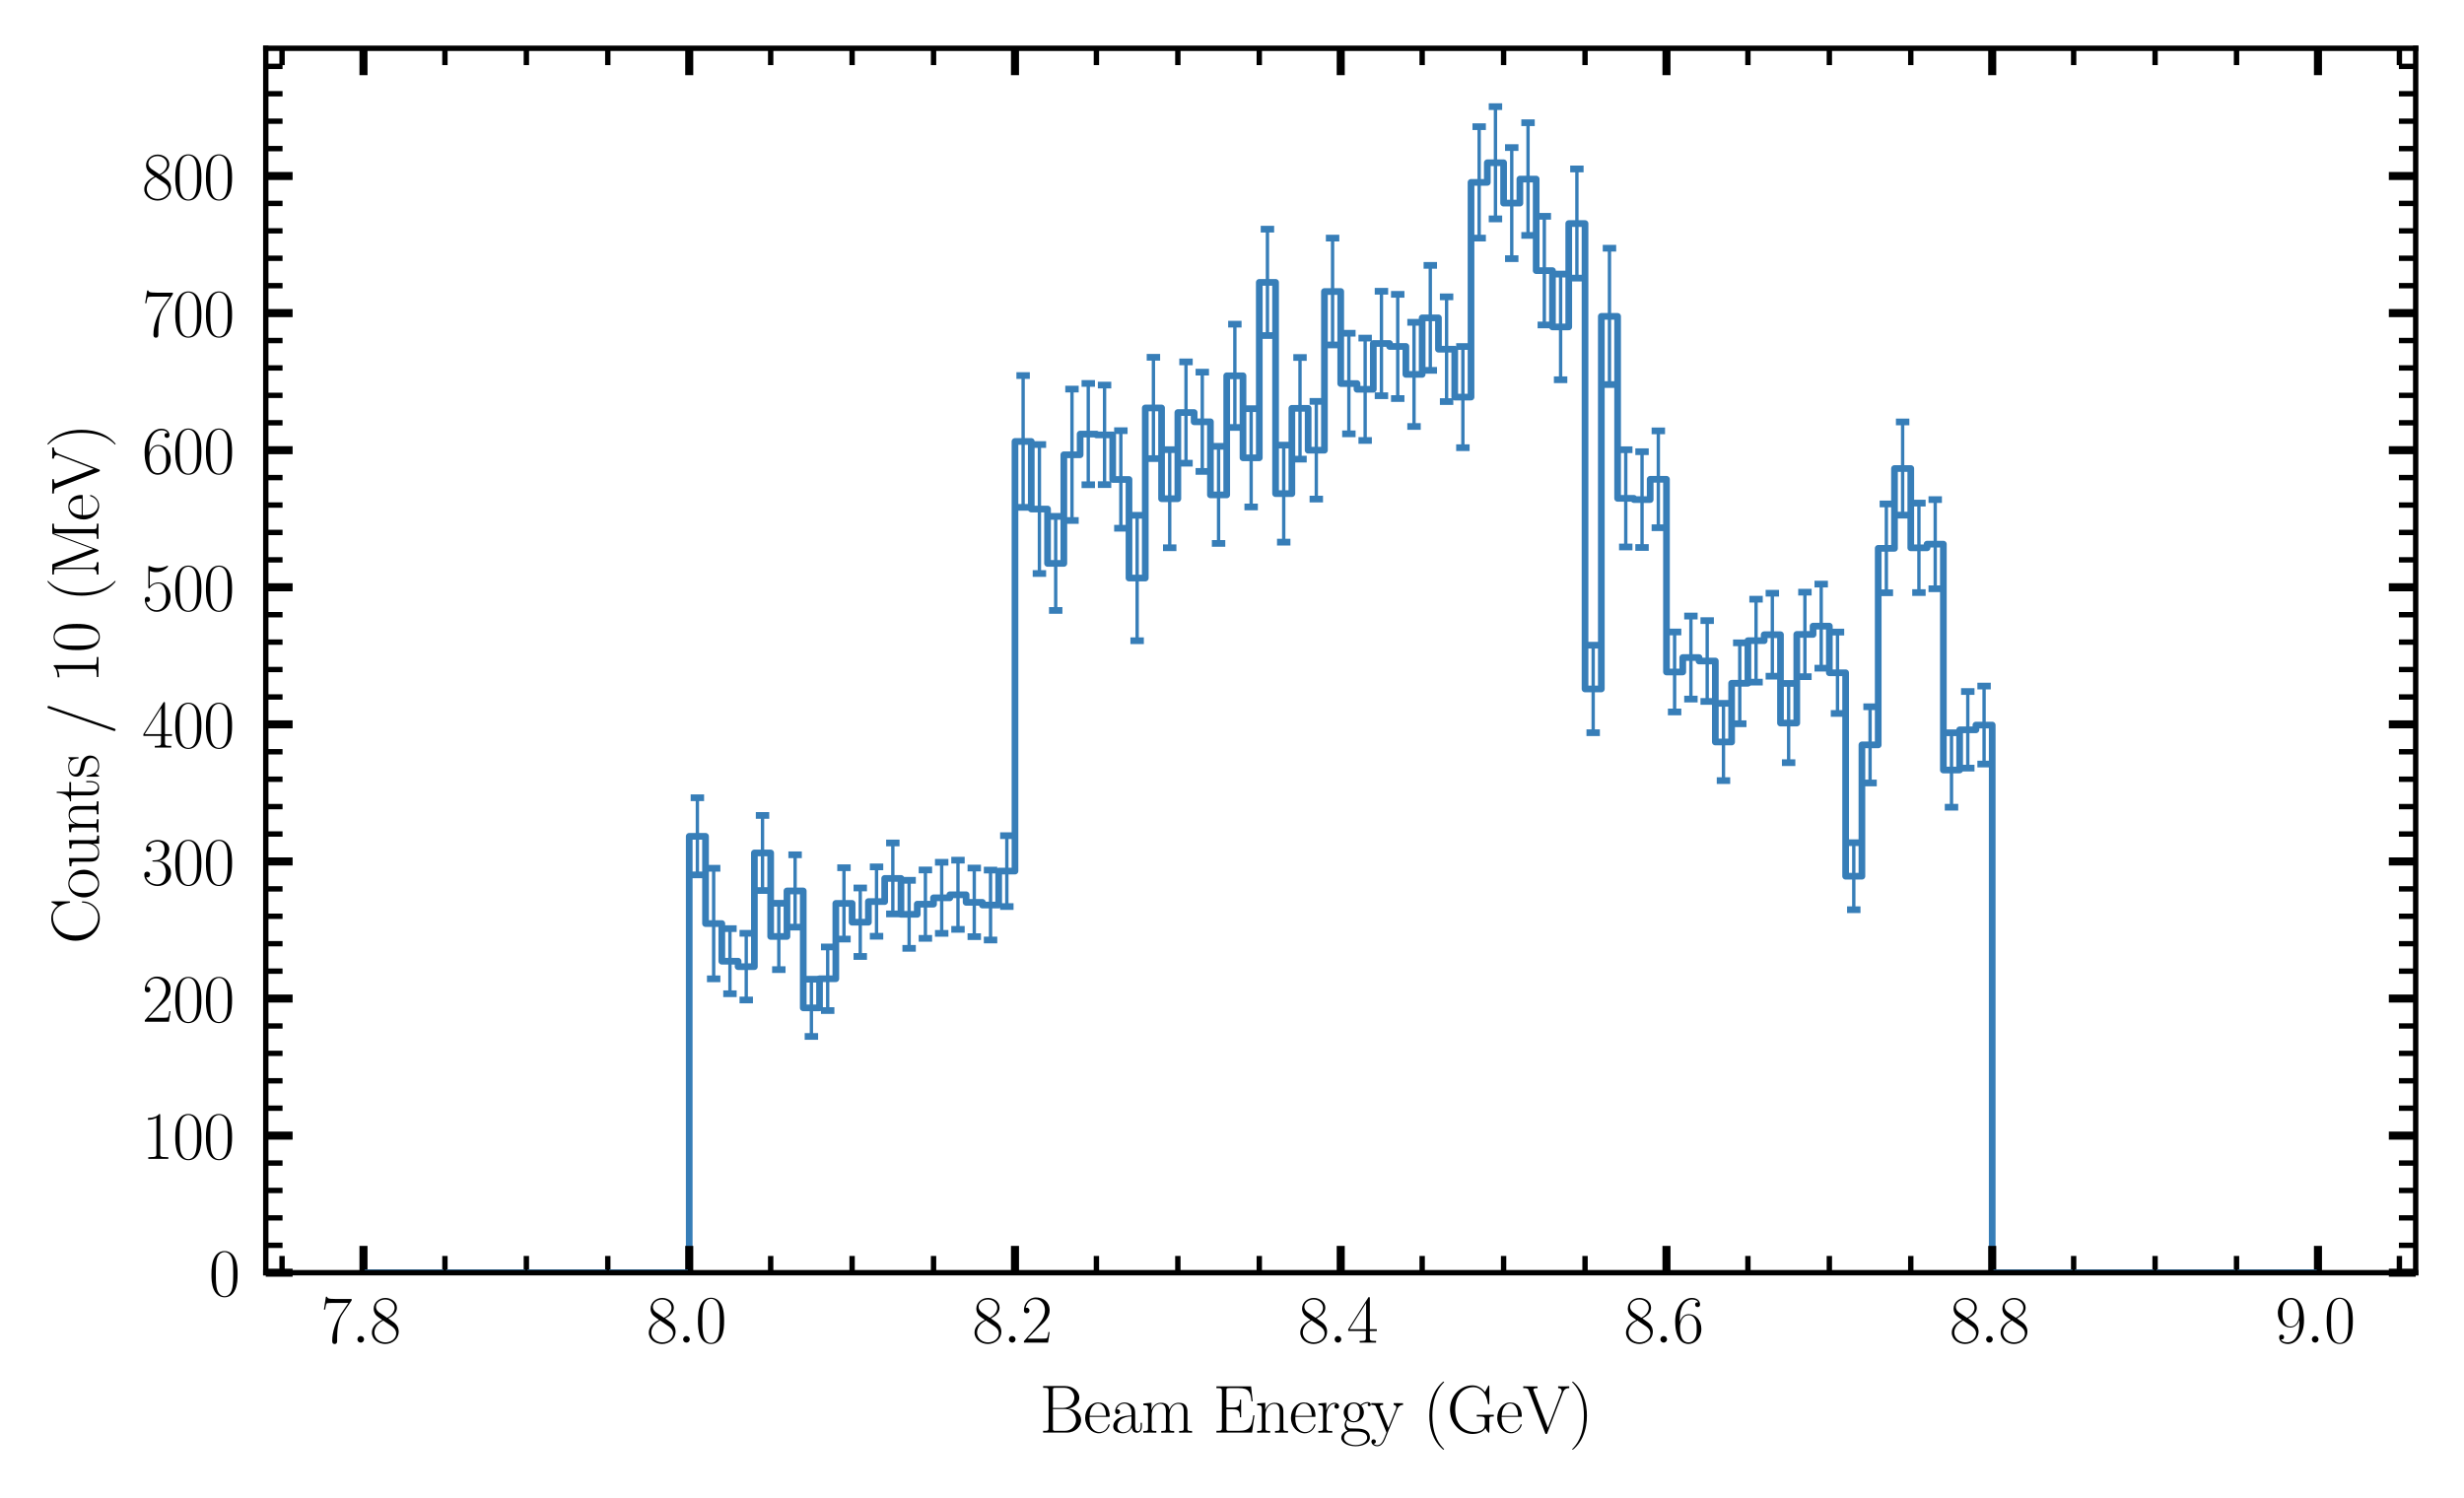 <?xml version="1.0" encoding="utf-8" standalone="no"?>
<!DOCTYPE svg PUBLIC "-//W3C//DTD SVG 1.1//EN"
  "http://www.w3.org/Graphics/SVG/1.1/DTD/svg11.dtd">
<svg xmlns:xlink="http://www.w3.org/1999/xlink" width="367.2pt" height="223.2pt" viewBox="0 0 367.2 223.2" xmlns="http://www.w3.org/2000/svg" version="1.1">
 <defs>
  <style type="text/css">*{stroke-linejoin: round; stroke-linecap: butt}</style>
 </defs>
 <g id="figure_1">
  <g id="patch_1">
   <path d="M 0 223.2 
L 367.2 223.2 
L 367.2 0 
L 0 0 
z
" style="fill: #ffffff"/>
  </g>
  <g id="axes_1">
   <g id="patch_2">
    <path d="M 39.607 189.682 
L 360 189.682 
L 360 7.2 
L 39.607 7.2 
z
" style="fill: #ffffff"/>
   </g>
   <g id="patch_3">
    <path d="M 54.17 189.682 
L 102.714 189.682 
L 102.714 124.642 
L 105.142 124.642 
L 105.142 137.645 
L 107.569 137.645 
L 107.569 143.254 
L 109.996 143.254 
L 109.996 144.065 
L 112.423 144.065 
L 112.423 127.123 
L 114.851 127.123 
L 114.851 139.565 
L 117.278 139.565 
L 117.278 132.784 
L 119.705 132.784 
L 119.705 150.207 
L 122.132 150.207 
L 122.132 145.869 
L 124.559 145.869 
L 124.559 134.64 
L 126.987 134.64 
L 126.987 137.444 
L 129.414 137.444 
L 129.414 134.366 
L 131.841 134.366 
L 131.841 130.917 
L 134.268 130.917 
L 134.268 136.268 
L 136.696 136.268 
L 136.696 134.753 
L 139.123 134.753 
L 139.123 133.809 
L 141.55 133.809 
L 141.55 133.354 
L 143.977 133.354 
L 143.977 134.482 
L 146.404 134.482 
L 146.404 134.886 
L 148.832 134.886 
L 148.832 129.824 
L 151.259 129.824 
L 151.259 65.794 
L 153.686 65.794 
L 153.686 75.864 
L 156.113 75.864 
L 156.113 83.969 
L 158.54 83.969 
L 158.54 67.779 
L 160.968 67.779 
L 160.968 64.692 
L 163.395 64.692 
L 163.395 64.811 
L 165.822 64.811 
L 165.822 71.458 
L 168.25 71.458 
L 168.25 86.149 
L 170.677 86.149 
L 170.677 60.802 
L 173.104 60.802 
L 173.104 74.326 
L 175.531 74.326 
L 175.531 61.485 
L 177.958 61.485 
L 177.958 62.861 
L 180.385 62.861 
L 180.385 73.755 
L 182.813 73.755 
L 182.813 56.009 
L 185.24 56.009 
L 185.24 68.229 
L 187.667 68.229 
L 187.667 42.083 
L 190.094 42.083 
L 190.094 73.57 
L 192.522 73.57 
L 192.522 60.854 
L 194.949 60.854 
L 194.949 67.099 
L 197.376 67.099 
L 197.376 43.446 
L 199.803 43.446 
L 199.803 57.162 
L 202.23 57.162 
L 202.23 58.017 
L 204.658 58.017 
L 204.658 51.193 
L 207.085 51.193 
L 207.085 51.631 
L 209.512 51.631 
L 209.512 55.795 
L 211.939 55.795 
L 211.939 47.374 
L 214.367 47.374 
L 214.367 52.041 
L 216.794 52.041 
L 216.794 59.18 
L 219.221 59.18 
L 219.221 27.18 
L 221.648 27.18 
L 221.648 24.256 
L 224.076 24.256 
L 224.076 30.271 
L 226.503 30.271 
L 226.503 26.69 
L 228.93 26.69 
L 228.93 40.333 
L 231.357 40.333 
L 231.357 48.723 
L 233.784 48.723 
L 233.784 33.317 
L 236.212 33.317 
L 236.212 102.677 
L 238.639 102.677 
L 238.639 47.152 
L 241.066 47.152 
L 241.066 74.272 
L 243.493 74.272 
L 243.493 74.456 
L 245.921 74.456 
L 245.921 71.433 
L 248.348 71.433 
L 248.348 100.148 
L 250.775 100.148 
L 250.775 98.002 
L 253.202 98.002 
L 253.202 98.518 
L 255.629 98.518 
L 255.629 110.584 
L 258.057 110.584 
L 258.057 101.832 
L 260.484 101.832 
L 260.484 95.485 
L 262.911 95.485 
L 262.911 94.596 
L 265.338 94.596 
L 265.338 107.761 
L 267.766 107.761 
L 267.766 94.554 
L 270.193 94.554 
L 270.193 93.318 
L 272.62 93.318 
L 272.62 100.268 
L 275.047 100.268 
L 275.047 130.587 
L 277.474 130.587 
L 277.474 111.015 
L 279.902 111.015 
L 279.902 81.721 
L 282.329 81.721 
L 282.329 69.827 
L 284.756 69.827 
L 284.756 81.646 
L 287.183 81.646 
L 287.183 81.098 
L 289.611 81.098 
L 289.611 114.76 
L 292.038 114.76 
L 292.038 108.771 
L 294.465 108.771 
L 294.465 108.061 
L 296.892 108.061 
L 296.892 189.682 
L 345.437 189.682 
L 345.437 189.682 
" clip-path="url(#pbf3b7b3826)" style="fill: none; stroke: #377eb8; stroke-linejoin: miter"/>
   </g>
   <g id="matplotlib.axis_1">
    <g id="xtick_1">
     <g id="line2d_1">
      <defs>
       <path id="m082996ba6a" d="M 0 0 
L 0 -4 
" style="stroke: #000000; stroke-width: 1.2"/>
      </defs>
      <g>
       <use xlink:href="#m082996ba6a" x="54.17" y="189.682" style="stroke: #000000; stroke-width: 1.2"/>
      </g>
     </g>
     <g id="line2d_2">
      <defs>
       <path id="md14480b2e1" d="M 0 0 
L 0 4 
" style="stroke: #000000; stroke-width: 1.2"/>
      </defs>
      <g>
       <use xlink:href="#md14480b2e1" x="54.17" y="7.2" style="stroke: #000000; stroke-width: 1.2"/>
      </g>
     </g>
     <g id="text_1">
      <!-- $\mathdefault{7.8}$ -->
      <g transform="translate(47.805 200.1) scale(0.1 -0.1)">
       <defs>
        <path id="CMR17-37" d="M 2886 3941 
L 2886 4081 
L 1382 4081 
C 634 4081 621 4165 595 4288 
L 480 4288 
L 294 3094 
L 410 3094 
C 429 3215 474 3540 550 3661 
C 589 3712 1062 3712 1171 3712 
L 2579 3712 
L 1869 2661 
C 1395 1954 1069 999 1069 165 
C 1069 89 1069 -128 1299 -128 
C 1530 -128 1530 89 1530 171 
L 1530 465 
C 1530 1508 1709 2196 2003 2636 
L 2886 3941 
z
" transform="scale(0.016)"/>
        <path id="CMMI12-3a" d="M 1178 307 
C 1178 492 1024 619 870 619 
C 685 619 557 466 557 313 
C 557 128 710 0 864 0 
C 1050 0 1178 153 1178 307 
z
" transform="scale(0.016)"/>
        <path id="CMR17-38" d="M 1741 2264 
C 2144 2467 2554 2773 2554 3263 
C 2554 3841 1990 4179 1472 4179 
C 890 4179 378 3759 378 3180 
C 378 3021 416 2747 666 2505 
C 730 2442 998 2251 1171 2130 
C 883 1983 211 1634 211 934 
C 211 279 838 -128 1459 -128 
C 2144 -128 2720 362 2720 1010 
C 2720 1590 2330 1857 2074 2029 
L 1741 2264 
z
M 902 2822 
C 851 2854 595 3051 595 3351 
C 595 3739 998 4032 1459 4032 
C 1965 4032 2336 3676 2336 3262 
C 2336 2669 1670 2331 1638 2331 
C 1632 2331 1626 2331 1574 2370 
L 902 2822 
z
M 2080 1519 
C 2176 1449 2483 1240 2483 851 
C 2483 381 2010 25 1472 25 
C 890 25 448 438 448 940 
C 448 1443 838 1862 1280 2060 
L 2080 1519 
z
" transform="scale(0.016)"/>
       </defs>
       <use xlink:href="#CMR17-37" transform="scale(0.996)"/>
       <use xlink:href="#CMMI12-3a" transform="translate(45.69 0) scale(0.996)"/>
       <use xlink:href="#CMR17-38" transform="translate(72.788 0) scale(0.996)"/>
      </g>
     </g>
    </g>
    <g id="xtick_2">
     <g id="line2d_3">
      <g>
       <use xlink:href="#m082996ba6a" x="102.714" y="189.682" style="stroke: #000000; stroke-width: 1.2"/>
      </g>
     </g>
     <g id="line2d_4">
      <g>
       <use xlink:href="#md14480b2e1" x="102.714" y="7.2" style="stroke: #000000; stroke-width: 1.2"/>
      </g>
     </g>
     <g id="text_2">
      <!-- $\mathdefault{8.0}$ -->
      <g transform="translate(96.349 200.1) scale(0.1 -0.1)">
       <defs>
        <path id="CMR17-30" d="M 2688 2025 
C 2688 2416 2682 3080 2413 3591 
C 2176 4039 1798 4198 1466 4198 
C 1158 4198 768 4058 525 3597 
C 269 3118 243 2524 243 2025 
C 243 1661 250 1106 448 619 
C 723 -39 1216 -128 1466 -128 
C 1760 -128 2208 -7 2470 600 
C 2662 1042 2688 1559 2688 2025 
z
M 1466 -26 
C 1056 -26 813 325 723 812 
C 653 1188 653 1738 653 2096 
C 653 2588 653 2997 736 3387 
C 858 3929 1216 4096 1466 4096 
C 1728 4096 2067 3923 2189 3400 
C 2272 3036 2278 2607 2278 2096 
C 2278 1680 2278 1169 2202 792 
C 2067 95 1690 -26 1466 -26 
z
" transform="scale(0.016)"/>
       </defs>
       <use xlink:href="#CMR17-38" transform="scale(0.996)"/>
       <use xlink:href="#CMMI12-3a" transform="translate(45.69 0) scale(0.996)"/>
       <use xlink:href="#CMR17-30" transform="translate(72.788 0) scale(0.996)"/>
      </g>
     </g>
    </g>
    <g id="xtick_3">
     <g id="line2d_5">
      <g>
       <use xlink:href="#m082996ba6a" x="151.259" y="189.682" style="stroke: #000000; stroke-width: 1.2"/>
      </g>
     </g>
     <g id="line2d_6">
      <g>
       <use xlink:href="#md14480b2e1" x="151.259" y="7.2" style="stroke: #000000; stroke-width: 1.2"/>
      </g>
     </g>
     <g id="text_3">
      <!-- $\mathdefault{8.2}$ -->
      <g transform="translate(144.894 200.1) scale(0.1 -0.1)">
       <defs>
        <path id="CMR17-32" d="M 2669 989 
L 2554 989 
C 2490 536 2438 459 2413 420 
C 2381 369 1920 369 1830 369 
L 602 369 
C 832 619 1280 1072 1824 1597 
C 2214 1967 2669 2402 2669 3035 
C 2669 3790 2067 4224 1395 4224 
C 691 4224 262 3604 262 3030 
C 262 2780 448 2748 525 2748 
C 589 2748 781 2787 781 3010 
C 781 3207 614 3264 525 3264 
C 486 3264 448 3258 422 3245 
C 544 3790 915 4058 1306 4058 
C 1862 4058 2227 3617 2227 3035 
C 2227 2479 1901 2000 1536 1584 
L 262 146 
L 262 0 
L 2515 0 
L 2669 989 
z
" transform="scale(0.016)"/>
       </defs>
       <use xlink:href="#CMR17-38" transform="scale(0.996)"/>
       <use xlink:href="#CMMI12-3a" transform="translate(45.69 0) scale(0.996)"/>
       <use xlink:href="#CMR17-32" transform="translate(72.788 0) scale(0.996)"/>
      </g>
     </g>
    </g>
    <g id="xtick_4">
     <g id="line2d_7">
      <g>
       <use xlink:href="#m082996ba6a" x="199.803" y="189.682" style="stroke: #000000; stroke-width: 1.2"/>
      </g>
     </g>
     <g id="line2d_8">
      <g>
       <use xlink:href="#md14480b2e1" x="199.803" y="7.2" style="stroke: #000000; stroke-width: 1.2"/>
      </g>
     </g>
     <g id="text_4">
      <!-- $\mathdefault{8.4}$ -->
      <g transform="translate(193.438 200.1) scale(0.1 -0.1)">
       <defs>
        <path id="CMR17-34" d="M 2150 4122 
C 2150 4256 2144 4256 2029 4256 
L 128 1254 
L 128 1088 
L 1779 1088 
L 1779 457 
C 1779 224 1766 160 1318 160 
L 1197 160 
L 1197 0 
C 1402 0 1747 0 1965 0 
C 2182 0 2528 0 2733 0 
L 2733 160 
L 2611 160 
C 2163 160 2150 224 2150 457 
L 2150 1088 
L 2803 1088 
L 2803 1254 
L 2150 1254 
L 2150 4122 
z
M 1798 3703 
L 1798 1254 
L 256 1254 
L 1798 3703 
z
" transform="scale(0.016)"/>
       </defs>
       <use xlink:href="#CMR17-38" transform="scale(0.996)"/>
       <use xlink:href="#CMMI12-3a" transform="translate(45.69 0) scale(0.996)"/>
       <use xlink:href="#CMR17-34" transform="translate(72.788 0) scale(0.996)"/>
      </g>
     </g>
    </g>
    <g id="xtick_5">
     <g id="line2d_9">
      <g>
       <use xlink:href="#m082996ba6a" x="248.348" y="189.682" style="stroke: #000000; stroke-width: 1.2"/>
      </g>
     </g>
     <g id="line2d_10">
      <g>
       <use xlink:href="#md14480b2e1" x="248.348" y="7.2" style="stroke: #000000; stroke-width: 1.2"/>
      </g>
     </g>
     <g id="text_5">
      <!-- $\mathdefault{8.6}$ -->
      <g transform="translate(241.983 200.1) scale(0.1 -0.1)">
       <defs>
        <path id="CMR17-36" d="M 678 2176 
C 678 3690 1395 4032 1811 4032 
C 1946 4032 2272 4009 2400 3776 
C 2298 3776 2106 3776 2106 3553 
C 2106 3381 2246 3323 2336 3323 
C 2394 3323 2566 3348 2566 3560 
C 2566 3954 2246 4179 1805 4179 
C 1043 4179 243 3390 243 1984 
C 243 253 966 -128 1478 -128 
C 2099 -128 2688 427 2688 1283 
C 2688 2081 2170 2662 1517 2662 
C 1126 2662 838 2407 678 1960 
L 678 2176 
z
M 1478 25 
C 691 25 691 1200 691 1436 
C 691 1896 909 2560 1504 2560 
C 1613 2560 1926 2560 2138 2120 
C 2253 1870 2253 1609 2253 1289 
C 2253 944 2253 690 2118 434 
C 1978 171 1773 25 1478 25 
z
" transform="scale(0.016)"/>
       </defs>
       <use xlink:href="#CMR17-38" transform="scale(0.996)"/>
       <use xlink:href="#CMMI12-3a" transform="translate(45.69 0) scale(0.996)"/>
       <use xlink:href="#CMR17-36" transform="translate(72.788 0) scale(0.996)"/>
      </g>
     </g>
    </g>
    <g id="xtick_6">
     <g id="line2d_11">
      <g>
       <use xlink:href="#m082996ba6a" x="296.892" y="189.682" style="stroke: #000000; stroke-width: 1.2"/>
      </g>
     </g>
     <g id="line2d_12">
      <g>
       <use xlink:href="#md14480b2e1" x="296.892" y="7.2" style="stroke: #000000; stroke-width: 1.2"/>
      </g>
     </g>
     <g id="text_6">
      <!-- $\mathdefault{8.8}$ -->
      <g transform="translate(290.527 200.1) scale(0.1 -0.1)">
       <use xlink:href="#CMR17-38" transform="scale(0.996)"/>
       <use xlink:href="#CMMI12-3a" transform="translate(45.69 0) scale(0.996)"/>
       <use xlink:href="#CMR17-38" transform="translate(72.788 0) scale(0.996)"/>
      </g>
     </g>
    </g>
    <g id="xtick_7">
     <g id="line2d_13">
      <g>
       <use xlink:href="#m082996ba6a" x="345.437" y="189.682" style="stroke: #000000; stroke-width: 1.2"/>
      </g>
     </g>
     <g id="line2d_14">
      <g>
       <use xlink:href="#md14480b2e1" x="345.437" y="7.2" style="stroke: #000000; stroke-width: 1.2"/>
      </g>
     </g>
     <g id="text_7">
      <!-- $\mathdefault{9.0}$ -->
      <g transform="translate(339.072 200.1) scale(0.1 -0.1)">
       <defs>
        <path id="CMR17-39" d="M 2253 1864 
C 2253 464 1670 31 1190 31 
C 1043 31 685 31 538 294 
C 704 268 826 357 826 518 
C 826 692 685 749 595 749 
C 538 749 365 723 365 506 
C 365 71 742 -128 1203 -128 
C 1939 -128 2688 674 2688 2073 
C 2688 3817 1971 4179 1485 4179 
C 851 4179 243 3628 243 2778 
C 243 1991 762 1408 1414 1408 
C 1952 1408 2189 1903 2253 2112 
L 2253 1864 
z
M 1427 1510 
C 1254 1510 1011 1542 813 1922 
C 678 2169 678 2461 678 2771 
C 678 3146 678 3405 858 3684 
C 947 3817 1114 4032 1485 4032 
C 2240 4032 2240 2885 2240 2632 
C 2240 2182 2035 1510 1427 1510 
z
" transform="scale(0.016)"/>
       </defs>
       <use xlink:href="#CMR17-39" transform="scale(0.996)"/>
       <use xlink:href="#CMMI12-3a" transform="translate(45.69 0) scale(0.996)"/>
       <use xlink:href="#CMR17-30" transform="translate(72.788 0) scale(0.996)"/>
      </g>
     </g>
    </g>
    <g id="xtick_8">
     <g id="line2d_15">
      <defs>
       <path id="m65225eabd8" d="M 0 0 
L 0 -2.5 
" style="stroke: #000000; stroke-width: 0.8"/>
      </defs>
      <g>
       <use xlink:href="#m65225eabd8" x="42.034" y="189.682" style="stroke: #000000; stroke-width: 0.8"/>
      </g>
     </g>
     <g id="line2d_16">
      <defs>
       <path id="mab4efdc95a" d="M 0 0 
L 0 2.5 
" style="stroke: #000000; stroke-width: 0.8"/>
      </defs>
      <g>
       <use xlink:href="#mab4efdc95a" x="42.034" y="7.2" style="stroke: #000000; stroke-width: 0.8"/>
      </g>
     </g>
    </g>
    <g id="xtick_9">
     <g id="line2d_17">
      <g>
       <use xlink:href="#m65225eabd8" x="66.306" y="189.682" style="stroke: #000000; stroke-width: 0.8"/>
      </g>
     </g>
     <g id="line2d_18">
      <g>
       <use xlink:href="#mab4efdc95a" x="66.306" y="7.2" style="stroke: #000000; stroke-width: 0.8"/>
      </g>
     </g>
    </g>
    <g id="xtick_10">
     <g id="line2d_19">
      <g>
       <use xlink:href="#m65225eabd8" x="78.442" y="189.682" style="stroke: #000000; stroke-width: 0.8"/>
      </g>
     </g>
     <g id="line2d_20">
      <g>
       <use xlink:href="#mab4efdc95a" x="78.442" y="7.2" style="stroke: #000000; stroke-width: 0.8"/>
      </g>
     </g>
    </g>
    <g id="xtick_11">
     <g id="line2d_21">
      <g>
       <use xlink:href="#m65225eabd8" x="90.578" y="189.682" style="stroke: #000000; stroke-width: 0.8"/>
      </g>
     </g>
     <g id="line2d_22">
      <g>
       <use xlink:href="#mab4efdc95a" x="90.578" y="7.2" style="stroke: #000000; stroke-width: 0.8"/>
      </g>
     </g>
    </g>
    <g id="xtick_12">
     <g id="line2d_23">
      <g>
       <use xlink:href="#m65225eabd8" x="114.851" y="189.682" style="stroke: #000000; stroke-width: 0.8"/>
      </g>
     </g>
     <g id="line2d_24">
      <g>
       <use xlink:href="#mab4efdc95a" x="114.851" y="7.2" style="stroke: #000000; stroke-width: 0.8"/>
      </g>
     </g>
    </g>
    <g id="xtick_13">
     <g id="line2d_25">
      <g>
       <use xlink:href="#m65225eabd8" x="126.987" y="189.682" style="stroke: #000000; stroke-width: 0.8"/>
      </g>
     </g>
     <g id="line2d_26">
      <g>
       <use xlink:href="#mab4efdc95a" x="126.987" y="7.2" style="stroke: #000000; stroke-width: 0.8"/>
      </g>
     </g>
    </g>
    <g id="xtick_14">
     <g id="line2d_27">
      <g>
       <use xlink:href="#m65225eabd8" x="139.123" y="189.682" style="stroke: #000000; stroke-width: 0.8"/>
      </g>
     </g>
     <g id="line2d_28">
      <g>
       <use xlink:href="#mab4efdc95a" x="139.123" y="7.2" style="stroke: #000000; stroke-width: 0.8"/>
      </g>
     </g>
    </g>
    <g id="xtick_15">
     <g id="line2d_29">
      <g>
       <use xlink:href="#m65225eabd8" x="163.395" y="189.682" style="stroke: #000000; stroke-width: 0.8"/>
      </g>
     </g>
     <g id="line2d_30">
      <g>
       <use xlink:href="#mab4efdc95a" x="163.395" y="7.2" style="stroke: #000000; stroke-width: 0.8"/>
      </g>
     </g>
    </g>
    <g id="xtick_16">
     <g id="line2d_31">
      <g>
       <use xlink:href="#m65225eabd8" x="175.531" y="189.682" style="stroke: #000000; stroke-width: 0.8"/>
      </g>
     </g>
     <g id="line2d_32">
      <g>
       <use xlink:href="#mab4efdc95a" x="175.531" y="7.2" style="stroke: #000000; stroke-width: 0.8"/>
      </g>
     </g>
    </g>
    <g id="xtick_17">
     <g id="line2d_33">
      <g>
       <use xlink:href="#m65225eabd8" x="187.667" y="189.682" style="stroke: #000000; stroke-width: 0.8"/>
      </g>
     </g>
     <g id="line2d_34">
      <g>
       <use xlink:href="#mab4efdc95a" x="187.667" y="7.2" style="stroke: #000000; stroke-width: 0.8"/>
      </g>
     </g>
    </g>
    <g id="xtick_18">
     <g id="line2d_35">
      <g>
       <use xlink:href="#m65225eabd8" x="211.939" y="189.682" style="stroke: #000000; stroke-width: 0.8"/>
      </g>
     </g>
     <g id="line2d_36">
      <g>
       <use xlink:href="#mab4efdc95a" x="211.939" y="7.2" style="stroke: #000000; stroke-width: 0.8"/>
      </g>
     </g>
    </g>
    <g id="xtick_19">
     <g id="line2d_37">
      <g>
       <use xlink:href="#m65225eabd8" x="224.076" y="189.682" style="stroke: #000000; stroke-width: 0.8"/>
      </g>
     </g>
     <g id="line2d_38">
      <g>
       <use xlink:href="#mab4efdc95a" x="224.076" y="7.2" style="stroke: #000000; stroke-width: 0.8"/>
      </g>
     </g>
    </g>
    <g id="xtick_20">
     <g id="line2d_39">
      <g>
       <use xlink:href="#m65225eabd8" x="236.212" y="189.682" style="stroke: #000000; stroke-width: 0.8"/>
      </g>
     </g>
     <g id="line2d_40">
      <g>
       <use xlink:href="#mab4efdc95a" x="236.212" y="7.2" style="stroke: #000000; stroke-width: 0.8"/>
      </g>
     </g>
    </g>
    <g id="xtick_21">
     <g id="line2d_41">
      <g>
       <use xlink:href="#m65225eabd8" x="260.484" y="189.682" style="stroke: #000000; stroke-width: 0.8"/>
      </g>
     </g>
     <g id="line2d_42">
      <g>
       <use xlink:href="#mab4efdc95a" x="260.484" y="7.2" style="stroke: #000000; stroke-width: 0.8"/>
      </g>
     </g>
    </g>
    <g id="xtick_22">
     <g id="line2d_43">
      <g>
       <use xlink:href="#m65225eabd8" x="272.62" y="189.682" style="stroke: #000000; stroke-width: 0.8"/>
      </g>
     </g>
     <g id="line2d_44">
      <g>
       <use xlink:href="#mab4efdc95a" x="272.62" y="7.2" style="stroke: #000000; stroke-width: 0.8"/>
      </g>
     </g>
    </g>
    <g id="xtick_23">
     <g id="line2d_45">
      <g>
       <use xlink:href="#m65225eabd8" x="284.756" y="189.682" style="stroke: #000000; stroke-width: 0.8"/>
      </g>
     </g>
     <g id="line2d_46">
      <g>
       <use xlink:href="#mab4efdc95a" x="284.756" y="7.2" style="stroke: #000000; stroke-width: 0.8"/>
      </g>
     </g>
    </g>
    <g id="xtick_24">
     <g id="line2d_47">
      <g>
       <use xlink:href="#m65225eabd8" x="309.028" y="189.682" style="stroke: #000000; stroke-width: 0.8"/>
      </g>
     </g>
     <g id="line2d_48">
      <g>
       <use xlink:href="#mab4efdc95a" x="309.028" y="7.2" style="stroke: #000000; stroke-width: 0.8"/>
      </g>
     </g>
    </g>
    <g id="xtick_25">
     <g id="line2d_49">
      <g>
       <use xlink:href="#m65225eabd8" x="321.164" y="189.682" style="stroke: #000000; stroke-width: 0.8"/>
      </g>
     </g>
     <g id="line2d_50">
      <g>
       <use xlink:href="#mab4efdc95a" x="321.164" y="7.2" style="stroke: #000000; stroke-width: 0.8"/>
      </g>
     </g>
    </g>
    <g id="xtick_26">
     <g id="line2d_51">
      <g>
       <use xlink:href="#m65225eabd8" x="333.301" y="189.682" style="stroke: #000000; stroke-width: 0.8"/>
      </g>
     </g>
     <g id="line2d_52">
      <g>
       <use xlink:href="#mab4efdc95a" x="333.301" y="7.2" style="stroke: #000000; stroke-width: 0.8"/>
      </g>
     </g>
    </g>
    <g id="xtick_27">
     <g id="line2d_53">
      <g>
       <use xlink:href="#m65225eabd8" x="357.573" y="189.682" style="stroke: #000000; stroke-width: 0.8"/>
      </g>
     </g>
     <g id="line2d_54">
      <g>
       <use xlink:href="#mab4efdc95a" x="357.573" y="7.2" style="stroke: #000000; stroke-width: 0.8"/>
      </g>
     </g>
    </g>
    <g id="text_8">
     <!-- Beam Energy (GeV) -->
     <g transform="translate(154.923 213.509) scale(0.1 -0.1)">
      <defs>
       <path id="CMR17-42" d="M 333 4352 
L 333 4186 
C 774 4186 845 4186 845 3900 
L 845 452 
C 845 166 774 166 333 166 
L 333 0 
L 2534 0 
C 3354 0 3885 583 3885 1164 
C 3885 1741 3360 2233 2675 2233 
C 3290 2356 3718 2771 3718 3264 
C 3718 3802 3194 4352 2368 4352 
L 333 4352 
z
M 1248 2304 
L 1248 3937 
C 1248 4155 1261 4186 1517 4186 
L 2336 4186 
C 2970 4186 3251 3674 3251 3277 
C 3251 2791 2861 2304 2170 2304 
L 1248 2304 
z
M 1517 166 
C 1261 166 1248 197 1248 413 
L 1248 2202 
L 2432 2202 
C 3091 2202 3411 1625 3411 1162 
C 3411 699 3046 166 2349 166 
L 1517 166 
z
" transform="scale(0.016)"/>
       <path id="CMR17-65" d="M 2438 1472 
C 2464 1498 2464 1511 2464 1576 
C 2464 2238 2118 2816 1389 2816 
C 710 2816 173 2169 173 1383 
C 173 551 781 -64 1459 -64 
C 2176 -64 2458 607 2458 740 
C 2458 784 2419 784 2406 784 
C 2362 784 2355 771 2330 696 
C 2189 265 1837 51 1504 51 
C 1229 51 954 203 781 480 
C 582 803 582 1176 582 1472 
L 2438 1472 
z
M 589 1568 
C 634 2505 1126 2714 1382 2714 
C 1818 2714 2112 2297 2118 1568 
L 589 1568 
z
" transform="scale(0.016)"/>
       <path id="CMR17-61" d="M 2304 1653 
C 2304 2072 2304 2294 2035 2543 
C 1798 2752 1523 2816 1306 2816 
C 800 2816 435 2407 435 1971 
C 435 1728 627 1728 666 1728 
C 749 1728 896 1778 896 1954 
C 896 2112 774 2181 666 2181 
C 640 2181 608 2174 589 2168 
C 723 2592 1069 2714 1293 2714 
C 1613 2714 1965 2429 1965 1885 
L 1965 1600 
C 1587 1600 1133 1549 774 1357 
C 371 1133 256 813 256 570 
C 256 77 832 -64 1171 -64 
C 1523 -64 1850 139 1990 511 
C 2003 233 2182 -18 2464 -18 
C 2598 -18 2938 70 2938 567 
L 2938 920 
L 2822 920 
L 2822 562 
C 2822 178 2650 128 2566 128 
C 2304 128 2304 458 2304 738 
L 2304 1653 
z
M 1965 870 
C 1965 317 1568 38 1216 38 
C 896 38 646 275 646 570 
C 646 761 730 1100 1101 1305 
C 1408 1478 1760 1504 1965 1504 
L 1965 870 
z
" transform="scale(0.016)"/>
       <path id="CMR17-6d" d="M 4326 1933 
C 4326 2252 4269 2790 3507 2790 
C 3072 2790 2771 2496 2656 2151 
L 2650 2151 
C 2573 2676 2195 2790 1837 2790 
C 1331 2790 1069 2400 973 2144 
L 966 2144 
L 966 2790 
L 211 2720 
L 211 2554 
C 589 2554 646 2515 646 2208 
L 646 428 
C 646 184 621 153 211 153 
L 211 -13 
C 365 0 646 0 813 0 
C 979 0 1267 0 1421 -13 
L 1421 153 
C 1011 153 986 178 986 428 
L 986 1658 
C 986 2247 1344 2688 1792 2688 
C 2266 2688 2317 2266 2317 1958 
L 2317 428 
C 2317 184 2291 153 1882 153 
L 1882 -13 
C 2035 0 2317 0 2483 0 
C 2650 0 2938 0 3091 -13 
L 3091 153 
C 2682 153 2656 178 2656 428 
L 2656 1658 
C 2656 2247 3014 2688 3462 2688 
C 3936 2688 3987 2266 3987 1958 
L 3987 428 
C 3987 184 3962 153 3552 153 
L 3552 -13 
C 3706 0 3987 0 4154 0 
C 4320 0 4608 0 4762 -13 
L 4762 153 
C 4352 153 4326 178 4326 428 
L 4326 1933 
z
" transform="scale(0.016)"/>
       <path id="CMR17-45" d="M 3885 1615 
L 3770 1615 
C 3629 676 3546 166 2419 166 
L 1530 166 
C 1274 166 1261 197 1261 414 
L 1261 2176 
L 1862 2176 
C 2464 2176 2522 1960 2522 1430 
L 2637 1430 
L 2637 3081 
L 2522 3081 
C 2522 2557 2464 2342 1862 2342 
L 1261 2342 
L 1261 3913 
C 1261 4128 1274 4160 1530 4160 
L 2406 4160 
C 3398 4160 3514 3769 3603 2929 
L 3718 2929 
L 3565 4325 
L 326 4325 
L 326 4160 
C 768 4160 838 4160 838 3874 
L 838 451 
C 838 166 768 166 326 166 
L 326 0 
L 3654 0 
L 3885 1615 
z
" transform="scale(0.016)"/>
       <path id="CMR17-6e" d="M 2656 1933 
C 2656 2259 2592 2790 1837 2790 
C 1331 2790 1069 2400 973 2144 
L 966 2144 
L 966 2790 
L 211 2720 
L 211 2554 
C 589 2554 646 2515 646 2208 
L 646 428 
C 646 184 621 153 211 153 
L 211 -13 
C 365 0 646 0 813 0 
C 979 0 1267 0 1421 -13 
L 1421 153 
C 1011 153 986 178 986 428 
L 986 1658 
C 986 2247 1344 2688 1792 2688 
C 2266 2688 2317 2266 2317 1958 
L 2317 428 
C 2317 184 2291 153 1882 153 
L 1882 -13 
C 2035 0 2317 0 2483 0 
C 2650 0 2938 0 3091 -13 
L 3091 153 
C 2682 153 2656 178 2656 428 
L 2656 1933 
z
" transform="scale(0.016)"/>
       <path id="CMR17-72" d="M 960 1497 
C 960 2112 1222 2688 1702 2688 
C 1747 2688 1792 2682 1837 2662 
C 1837 2662 1696 2617 1696 2452 
C 1696 2298 1818 2234 1914 2234 
C 1990 2234 2131 2279 2131 2458 
C 2131 2663 1926 2790 1709 2790 
C 1222 2790 1011 2317 947 2093 
L 941 2093 
L 941 2790 
L 198 2720 
L 198 2554 
C 576 2554 634 2515 634 2208 
L 634 428 
C 634 184 608 153 198 153 
L 198 -13 
C 352 0 646 0 813 0 
C 998 0 1325 0 1498 -13 
L 1498 153 
C 1037 153 960 153 960 440 
L 960 1497 
z
" transform="scale(0.016)"/>
       <path id="CMR17-67" d="M 710 1164 
C 832 1068 1043 960 1299 960 
C 1805 960 2240 1357 2240 1888 
C 2240 2054 2189 2310 1997 2509 
C 2176 2692 2438 2752 2586 2752 
C 2611 2752 2650 2752 2682 2734 
C 2656 2728 2598 2703 2598 2605 
C 2598 2527 2656 2471 2739 2471 
C 2835 2471 2886 2533 2886 2614 
C 2886 2731 2790 2854 2586 2854 
C 2330 2854 2106 2738 1926 2580 
C 1734 2753 1504 2816 1299 2816 
C 794 2816 358 2419 358 1888 
C 358 1522 570 1292 634 1228 
C 442 1004 442 743 442 711 
C 442 545 506 302 723 168 
C 390 85 128 -169 128 -486 
C 128 -943 736 -1280 1466 -1280 
C 2170 -1280 2803 -956 2803 -479 
C 2803 384 1856 384 1363 384 
C 1216 384 954 384 922 391 
C 723 423 589 602 589 826 
C 589 883 589 1024 710 1164 
z
M 1299 1068 
C 736 1068 736 1760 736 1889 
C 736 2016 736 2708 1299 2708 
C 1862 2708 1862 2016 1862 1889 
C 1862 1760 1862 1068 1299 1068 
z
M 1466 -1171 
C 826 -1171 384 -835 384 -486 
C 384 -289 493 -105 634 -4 
C 794 104 858 104 1293 104 
C 1818 104 2547 104 2547 -486 
C 2547 -835 2106 -1171 1466 -1171 
z
" transform="scale(0.016)"/>
       <path id="CMR17-79" d="M 2496 2197 
C 2656 2586 2944 2586 3034 2586 
L 3034 2752 
C 2912 2752 2752 2752 2630 2752 
C 2496 2752 2285 2752 2157 2758 
L 2157 2592 
C 2400 2573 2406 2394 2406 2343 
C 2406 2280 2394 2248 2362 2171 
L 1664 449 
L 902 2306 
C 870 2382 870 2426 870 2433 
C 870 2573 1018 2586 1171 2586 
L 1171 2758 
C 1018 2752 742 2752 582 2752 
C 410 2752 205 2752 64 2758 
L 64 2586 
C 410 2586 448 2554 531 2350 
L 1485 15 
C 1197 -738 1030 -1178 627 -1178 
C 557 -1178 397 -1159 282 -1044 
C 429 -1031 493 -942 493 -833 
C 493 -725 416 -629 288 -629 
C 147 -629 77 -725 77 -840 
C 77 -1095 339 -1280 627 -1280 
C 998 -1280 1229 -922 1357 -604 
L 2496 2197 
z
" transform="scale(0.016)"/>
       <path id="CMR17-28" d="M 1958 -1561 
C 1958 -1555 1958 -1542 1939 -1523 
C 1645 -1224 858 -407 858 1581 
C 858 3569 1632 4379 1946 4697 
C 1946 4704 1958 4717 1958 4736 
C 1958 4755 1939 4768 1914 4768 
C 1843 4768 1299 4296 986 3594 
C 666 2887 576 2199 576 1588 
C 576 1128 621 351 1005 -471 
C 1312 -1135 1837 -1600 1914 -1600 
C 1946 -1600 1958 -1587 1958 -1561 
z
" transform="scale(0.016)"/>
       <path id="CMR17-47" d="M 3974 1233 
C 3974 1473 3994 1505 4390 1505 
L 4390 1670 
C 4237 1664 3891 1664 3718 1664 
C 3539 1664 3040 1664 2797 1664 
L 2797 1505 
L 2989 1505 
C 3539 1505 3552 1434 3552 1201 
L 3552 774 
C 3552 63 2720 63 2522 63 
C 1862 63 781 511 781 2160 
C 781 3808 1843 4250 2464 4250 
C 3187 4250 3712 3626 3834 2741 
C 3846 2664 3846 2651 3904 2651 
C 3974 2651 3974 2664 3974 2779 
L 3974 4288 
C 3974 4402 3968 4409 3930 4409 
C 3904 4409 3898 4402 3853 4326 
L 3571 3791 
C 3258 4187 2874 4416 2381 4416 
C 1286 4416 294 3456 294 2148 
C 294 845 1267 -128 2394 -128 
C 2912 -128 3418 56 3616 417 
C 3725 158 3904 -20 3936 -20 
C 3968 -20 3974 -13 3974 100 
L 3974 1233 
z
" transform="scale(0.016)"/>
       <path id="CMR17-56" d="M 3776 3745 
C 3834 3886 3936 4160 4365 4160 
L 4365 4332 
C 4218 4319 4051 4319 3891 4319 
C 3738 4319 3475 4319 3328 4332 
L 3328 4160 
C 3648 4160 3661 3936 3661 3898 
C 3661 3827 3642 3783 3622 3732 
L 2362 446 
L 1043 3886 
C 1024 3931 1011 3963 1011 3994 
C 1011 4160 1267 4160 1402 4160 
L 1402 4319 
C 1197 4319 896 4319 685 4319 
C 518 4319 218 4319 64 4332 
L 64 4160 
C 435 4160 506 4135 582 3931 
L 2106 -26 
C 2138 -115 2144 -128 2214 -128 
C 2285 -128 2291 -115 2323 -26 
L 3776 3745 
z
" transform="scale(0.016)"/>
       <path id="CMR17-29" d="M 1683 1581 
C 1683 2040 1638 2817 1254 3639 
C 947 4303 422 4768 346 4768 
C 326 4768 301 4761 301 4729 
C 301 4717 307 4710 314 4697 
C 621 4378 1402 3568 1402 1584 
C 1402 -407 627 -1217 314 -1537 
C 307 -1549 301 -1556 301 -1568 
C 301 -1600 326 -1600 346 -1600 
C 416 -1600 960 -1128 1274 -426 
C 1594 281 1683 969 1683 1581 
z
" transform="scale(0.016)"/>
      </defs>
      <use xlink:href="#CMR17-42" transform="scale(0.996)"/>
      <use xlink:href="#CMR17-65" transform="translate(65.189 0) scale(0.996)"/>
      <use xlink:href="#CMR17-61" transform="translate(105.674 0) scale(0.996)"/>
      <use xlink:href="#CMR17-6d" transform="translate(151.365 0) scale(0.996)"/>
      <use xlink:href="#CMR17-45" transform="translate(258.36 0) scale(0.996)"/>
      <use xlink:href="#CMR17-6e" transform="translate(320.947 0) scale(0.996)"/>
      <use xlink:href="#CMR17-65" transform="translate(371.842 0) scale(0.996)"/>
      <use xlink:href="#CMR17-72" transform="translate(412.328 0) scale(0.996)"/>
      <use xlink:href="#CMR17-67" transform="translate(447.609 0) scale(0.996)"/>
      <use xlink:href="#CMR17-79" transform="translate(493.299 0) scale(0.996)"/>
      <use xlink:href="#CMR17-28" transform="translate(571.668 0) scale(0.996)"/>
      <use xlink:href="#CMR17-47" transform="translate(606.949 0) scale(0.996)"/>
      <use xlink:href="#CMR17-65" transform="translate(679.304 0) scale(0.996)"/>
      <use xlink:href="#CMR17-56" transform="translate(719.79 0) scale(0.996)"/>
      <use xlink:href="#CMR17-29" transform="translate(788.862 0) scale(0.996)"/>
     </g>
    </g>
   </g>
   <g id="matplotlib.axis_2">
    <g id="ytick_1">
     <g id="line2d_55">
      <defs>
       <path id="m57431bb0b0" d="M 0 0 
L 4 0 
" style="stroke: #000000; stroke-width: 1.2"/>
      </defs>
      <g>
       <use xlink:href="#m57431bb0b0" x="39.607" y="189.682" style="stroke: #000000; stroke-width: 1.2"/>
      </g>
     </g>
     <g id="line2d_56">
      <defs>
       <path id="m5ad54784f1" d="M 0 0 
L -4 0 
" style="stroke: #000000; stroke-width: 1.2"/>
      </defs>
      <g>
       <use xlink:href="#m5ad54784f1" x="360" y="189.682" style="stroke: #000000; stroke-width: 1.2"/>
      </g>
     </g>
     <g id="text_9">
      <!-- $\mathdefault{0}$ -->
      <g transform="translate(31.125 193.141) scale(0.1 -0.1)">
       <use xlink:href="#CMR17-30" transform="scale(0.996)"/>
      </g>
     </g>
    </g>
    <g id="ytick_2">
     <g id="line2d_57">
      <g>
       <use xlink:href="#m57431bb0b0" x="39.607" y="169.251" style="stroke: #000000; stroke-width: 1.2"/>
      </g>
     </g>
     <g id="line2d_58">
      <g>
       <use xlink:href="#m5ad54784f1" x="360" y="169.251" style="stroke: #000000; stroke-width: 1.2"/>
      </g>
     </g>
     <g id="text_10">
      <!-- $\mathdefault{100}$ -->
      <g transform="translate(21.163 172.71) scale(0.1 -0.1)">
       <defs>
        <path id="CMR17-31" d="M 1702 4058 
C 1702 4192 1696 4192 1606 4192 
C 1357 3916 979 3827 621 3827 
C 602 3827 570 3827 563 3808 
C 557 3795 557 3782 557 3648 
C 755 3648 1088 3686 1344 3839 
L 1344 461 
C 1344 236 1331 160 781 160 
L 589 160 
L 589 0 
C 896 0 1216 0 1523 0 
C 1830 0 2150 0 2458 0 
L 2458 160 
L 2266 160 
C 1715 160 1702 230 1702 458 
L 1702 4058 
z
" transform="scale(0.016)"/>
       </defs>
       <use xlink:href="#CMR17-31" transform="scale(0.996)"/>
       <use xlink:href="#CMR17-30" transform="translate(45.69 0) scale(0.996)"/>
       <use xlink:href="#CMR17-30" transform="translate(91.381 0) scale(0.996)"/>
      </g>
     </g>
    </g>
    <g id="ytick_3">
     <g id="line2d_59">
      <g>
       <use xlink:href="#m57431bb0b0" x="39.607" y="148.819" style="stroke: #000000; stroke-width: 1.2"/>
      </g>
     </g>
     <g id="line2d_60">
      <g>
       <use xlink:href="#m5ad54784f1" x="360" y="148.819" style="stroke: #000000; stroke-width: 1.2"/>
      </g>
     </g>
     <g id="text_11">
      <!-- $\mathdefault{200}$ -->
      <g transform="translate(21.163 152.279) scale(0.1 -0.1)">
       <use xlink:href="#CMR17-32" transform="scale(0.996)"/>
       <use xlink:href="#CMR17-30" transform="translate(45.69 0) scale(0.996)"/>
       <use xlink:href="#CMR17-30" transform="translate(91.381 0) scale(0.996)"/>
      </g>
     </g>
    </g>
    <g id="ytick_4">
     <g id="line2d_61">
      <g>
       <use xlink:href="#m57431bb0b0" x="39.607" y="128.388" style="stroke: #000000; stroke-width: 1.2"/>
      </g>
     </g>
     <g id="line2d_62">
      <g>
       <use xlink:href="#m5ad54784f1" x="360" y="128.388" style="stroke: #000000; stroke-width: 1.2"/>
      </g>
     </g>
     <g id="text_12">
      <!-- $\mathdefault{300}$ -->
      <g transform="translate(21.163 131.848) scale(0.1 -0.1)">
       <defs>
        <path id="CMR17-33" d="M 1414 2157 
C 1984 2157 2234 1662 2234 1090 
C 2234 320 1824 25 1453 25 
C 1114 25 563 194 390 693 
C 422 680 454 680 486 680 
C 640 680 755 782 755 948 
C 755 1133 614 1216 486 1216 
C 378 1216 211 1165 211 926 
C 211 335 787 -128 1466 -128 
C 2176 -128 2720 430 2720 1085 
C 2720 1707 2208 2157 1600 2227 
C 2086 2328 2554 2756 2554 3329 
C 2554 3820 2048 4179 1472 4179 
C 890 4179 378 3829 378 3329 
C 378 3110 544 3072 627 3072 
C 762 3072 877 3155 877 3321 
C 877 3486 762 3569 627 3569 
C 602 3569 570 3569 544 3557 
C 730 3959 1235 4032 1459 4032 
C 1683 4032 2106 3925 2106 3320 
C 2106 3143 2080 2828 1862 2550 
C 1670 2304 1453 2304 1242 2284 
C 1210 2284 1062 2269 1037 2269 
C 992 2263 966 2257 966 2208 
C 966 2163 973 2157 1101 2157 
L 1414 2157 
z
" transform="scale(0.016)"/>
       </defs>
       <use xlink:href="#CMR17-33" transform="scale(0.996)"/>
       <use xlink:href="#CMR17-30" transform="translate(45.69 0) scale(0.996)"/>
       <use xlink:href="#CMR17-30" transform="translate(91.381 0) scale(0.996)"/>
      </g>
     </g>
    </g>
    <g id="ytick_5">
     <g id="line2d_63">
      <g>
       <use xlink:href="#m57431bb0b0" x="39.607" y="107.957" style="stroke: #000000; stroke-width: 1.2"/>
      </g>
     </g>
     <g id="line2d_64">
      <g>
       <use xlink:href="#m5ad54784f1" x="360" y="107.957" style="stroke: #000000; stroke-width: 1.2"/>
      </g>
     </g>
     <g id="text_13">
      <!-- $\mathdefault{400}$ -->
      <g transform="translate(21.163 111.417) scale(0.1 -0.1)">
       <use xlink:href="#CMR17-34" transform="scale(0.996)"/>
       <use xlink:href="#CMR17-30" transform="translate(45.69 0) scale(0.996)"/>
       <use xlink:href="#CMR17-30" transform="translate(91.381 0) scale(0.996)"/>
      </g>
     </g>
    </g>
    <g id="ytick_6">
     <g id="line2d_65">
      <g>
       <use xlink:href="#m57431bb0b0" x="39.607" y="87.526" style="stroke: #000000; stroke-width: 1.2"/>
      </g>
     </g>
     <g id="line2d_66">
      <g>
       <use xlink:href="#m5ad54784f1" x="360" y="87.526" style="stroke: #000000; stroke-width: 1.2"/>
      </g>
     </g>
     <g id="text_14">
      <!-- $\mathdefault{500}$ -->
      <g transform="translate(21.163 90.985) scale(0.1 -0.1)">
       <defs>
        <path id="CMR17-35" d="M 730 3692 
C 794 3666 1056 3584 1325 3584 
C 1920 3584 2246 3911 2432 4100 
C 2432 4157 2432 4192 2394 4192 
C 2387 4192 2374 4192 2323 4163 
C 2099 4058 1837 3973 1517 3973 
C 1325 3973 1037 3999 723 4139 
C 653 4171 640 4171 634 4171 
C 602 4171 595 4164 595 4037 
L 595 2203 
C 595 2089 595 2057 659 2057 
C 691 2057 704 2070 736 2114 
C 941 2401 1222 2522 1542 2522 
C 1766 2522 2246 2382 2246 1289 
C 2246 1085 2246 715 2054 421 
C 1894 159 1645 25 1370 25 
C 947 25 518 320 403 814 
C 429 807 480 795 506 795 
C 589 795 749 840 749 1038 
C 749 1210 627 1280 506 1280 
C 358 1280 262 1190 262 1011 
C 262 454 704 -128 1382 -128 
C 2042 -128 2669 440 2669 1264 
C 2669 2030 2170 2624 1549 2624 
C 1222 2624 947 2503 730 2274 
L 730 3692 
z
" transform="scale(0.016)"/>
       </defs>
       <use xlink:href="#CMR17-35" transform="scale(0.996)"/>
       <use xlink:href="#CMR17-30" transform="translate(45.69 0) scale(0.996)"/>
       <use xlink:href="#CMR17-30" transform="translate(91.381 0) scale(0.996)"/>
      </g>
     </g>
    </g>
    <g id="ytick_7">
     <g id="line2d_67">
      <g>
       <use xlink:href="#m57431bb0b0" x="39.607" y="67.095" style="stroke: #000000; stroke-width: 1.2"/>
      </g>
     </g>
     <g id="line2d_68">
      <g>
       <use xlink:href="#m5ad54784f1" x="360" y="67.095" style="stroke: #000000; stroke-width: 1.2"/>
      </g>
     </g>
     <g id="text_15">
      <!-- $\mathdefault{600}$ -->
      <g transform="translate(21.163 70.554) scale(0.1 -0.1)">
       <use xlink:href="#CMR17-36" transform="scale(0.996)"/>
       <use xlink:href="#CMR17-30" transform="translate(45.69 0) scale(0.996)"/>
       <use xlink:href="#CMR17-30" transform="translate(91.381 0) scale(0.996)"/>
      </g>
     </g>
    </g>
    <g id="ytick_8">
     <g id="line2d_69">
      <g>
       <use xlink:href="#m57431bb0b0" x="39.607" y="46.664" style="stroke: #000000; stroke-width: 1.2"/>
      </g>
     </g>
     <g id="line2d_70">
      <g>
       <use xlink:href="#m5ad54784f1" x="360" y="46.664" style="stroke: #000000; stroke-width: 1.2"/>
      </g>
     </g>
     <g id="text_16">
      <!-- $\mathdefault{700}$ -->
      <g transform="translate(21.163 50.123) scale(0.1 -0.1)">
       <use xlink:href="#CMR17-37" transform="scale(0.996)"/>
       <use xlink:href="#CMR17-30" transform="translate(45.69 0) scale(0.996)"/>
       <use xlink:href="#CMR17-30" transform="translate(91.381 0) scale(0.996)"/>
      </g>
     </g>
    </g>
    <g id="ytick_9">
     <g id="line2d_71">
      <g>
       <use xlink:href="#m57431bb0b0" x="39.607" y="26.233" style="stroke: #000000; stroke-width: 1.2"/>
      </g>
     </g>
     <g id="line2d_72">
      <g>
       <use xlink:href="#m5ad54784f1" x="360" y="26.233" style="stroke: #000000; stroke-width: 1.2"/>
      </g>
     </g>
     <g id="text_17">
      <!-- $\mathdefault{800}$ -->
      <g transform="translate(21.163 29.692) scale(0.1 -0.1)">
       <use xlink:href="#CMR17-38" transform="scale(0.996)"/>
       <use xlink:href="#CMR17-30" transform="translate(45.69 0) scale(0.996)"/>
       <use xlink:href="#CMR17-30" transform="translate(91.381 0) scale(0.996)"/>
      </g>
     </g>
    </g>
    <g id="ytick_10">
     <g id="line2d_73">
      <defs>
       <path id="mb701f89925" d="M 0 0 
L 2.5 0 
" style="stroke: #000000; stroke-width: 0.8"/>
      </defs>
      <g>
       <use xlink:href="#mb701f89925" x="39.607" y="185.595" style="stroke: #000000; stroke-width: 0.8"/>
      </g>
     </g>
     <g id="line2d_74">
      <defs>
       <path id="m4f6e987d6d" d="M 0 0 
L -2.5 0 
" style="stroke: #000000; stroke-width: 0.8"/>
      </defs>
      <g>
       <use xlink:href="#m4f6e987d6d" x="360" y="185.595" style="stroke: #000000; stroke-width: 0.8"/>
      </g>
     </g>
    </g>
    <g id="ytick_11">
     <g id="line2d_75">
      <g>
       <use xlink:href="#mb701f89925" x="39.607" y="181.509" style="stroke: #000000; stroke-width: 0.8"/>
      </g>
     </g>
     <g id="line2d_76">
      <g>
       <use xlink:href="#m4f6e987d6d" x="360" y="181.509" style="stroke: #000000; stroke-width: 0.8"/>
      </g>
     </g>
    </g>
    <g id="ytick_12">
     <g id="line2d_77">
      <g>
       <use xlink:href="#mb701f89925" x="39.607" y="177.423" style="stroke: #000000; stroke-width: 0.8"/>
      </g>
     </g>
     <g id="line2d_78">
      <g>
       <use xlink:href="#m4f6e987d6d" x="360" y="177.423" style="stroke: #000000; stroke-width: 0.8"/>
      </g>
     </g>
    </g>
    <g id="ytick_13">
     <g id="line2d_79">
      <g>
       <use xlink:href="#mb701f89925" x="39.607" y="173.337" style="stroke: #000000; stroke-width: 0.8"/>
      </g>
     </g>
     <g id="line2d_80">
      <g>
       <use xlink:href="#m4f6e987d6d" x="360" y="173.337" style="stroke: #000000; stroke-width: 0.8"/>
      </g>
     </g>
    </g>
    <g id="ytick_14">
     <g id="line2d_81">
      <g>
       <use xlink:href="#mb701f89925" x="39.607" y="165.164" style="stroke: #000000; stroke-width: 0.8"/>
      </g>
     </g>
     <g id="line2d_82">
      <g>
       <use xlink:href="#m4f6e987d6d" x="360" y="165.164" style="stroke: #000000; stroke-width: 0.8"/>
      </g>
     </g>
    </g>
    <g id="ytick_15">
     <g id="line2d_83">
      <g>
       <use xlink:href="#mb701f89925" x="39.607" y="161.078" style="stroke: #000000; stroke-width: 0.8"/>
      </g>
     </g>
     <g id="line2d_84">
      <g>
       <use xlink:href="#m4f6e987d6d" x="360" y="161.078" style="stroke: #000000; stroke-width: 0.8"/>
      </g>
     </g>
    </g>
    <g id="ytick_16">
     <g id="line2d_85">
      <g>
       <use xlink:href="#mb701f89925" x="39.607" y="156.992" style="stroke: #000000; stroke-width: 0.8"/>
      </g>
     </g>
     <g id="line2d_86">
      <g>
       <use xlink:href="#m4f6e987d6d" x="360" y="156.992" style="stroke: #000000; stroke-width: 0.8"/>
      </g>
     </g>
    </g>
    <g id="ytick_17">
     <g id="line2d_87">
      <g>
       <use xlink:href="#mb701f89925" x="39.607" y="152.906" style="stroke: #000000; stroke-width: 0.8"/>
      </g>
     </g>
     <g id="line2d_88">
      <g>
       <use xlink:href="#m4f6e987d6d" x="360" y="152.906" style="stroke: #000000; stroke-width: 0.8"/>
      </g>
     </g>
    </g>
    <g id="ytick_18">
     <g id="line2d_89">
      <g>
       <use xlink:href="#mb701f89925" x="39.607" y="144.733" style="stroke: #000000; stroke-width: 0.8"/>
      </g>
     </g>
     <g id="line2d_90">
      <g>
       <use xlink:href="#m4f6e987d6d" x="360" y="144.733" style="stroke: #000000; stroke-width: 0.8"/>
      </g>
     </g>
    </g>
    <g id="ytick_19">
     <g id="line2d_91">
      <g>
       <use xlink:href="#mb701f89925" x="39.607" y="140.647" style="stroke: #000000; stroke-width: 0.8"/>
      </g>
     </g>
     <g id="line2d_92">
      <g>
       <use xlink:href="#m4f6e987d6d" x="360" y="140.647" style="stroke: #000000; stroke-width: 0.8"/>
      </g>
     </g>
    </g>
    <g id="ytick_20">
     <g id="line2d_93">
      <g>
       <use xlink:href="#mb701f89925" x="39.607" y="136.561" style="stroke: #000000; stroke-width: 0.8"/>
      </g>
     </g>
     <g id="line2d_94">
      <g>
       <use xlink:href="#m4f6e987d6d" x="360" y="136.561" style="stroke: #000000; stroke-width: 0.8"/>
      </g>
     </g>
    </g>
    <g id="ytick_21">
     <g id="line2d_95">
      <g>
       <use xlink:href="#mb701f89925" x="39.607" y="132.475" style="stroke: #000000; stroke-width: 0.8"/>
      </g>
     </g>
     <g id="line2d_96">
      <g>
       <use xlink:href="#m4f6e987d6d" x="360" y="132.475" style="stroke: #000000; stroke-width: 0.8"/>
      </g>
     </g>
    </g>
    <g id="ytick_22">
     <g id="line2d_97">
      <g>
       <use xlink:href="#mb701f89925" x="39.607" y="124.302" style="stroke: #000000; stroke-width: 0.8"/>
      </g>
     </g>
     <g id="line2d_98">
      <g>
       <use xlink:href="#m4f6e987d6d" x="360" y="124.302" style="stroke: #000000; stroke-width: 0.8"/>
      </g>
     </g>
    </g>
    <g id="ytick_23">
     <g id="line2d_99">
      <g>
       <use xlink:href="#mb701f89925" x="39.607" y="120.216" style="stroke: #000000; stroke-width: 0.8"/>
      </g>
     </g>
     <g id="line2d_100">
      <g>
       <use xlink:href="#m4f6e987d6d" x="360" y="120.216" style="stroke: #000000; stroke-width: 0.8"/>
      </g>
     </g>
    </g>
    <g id="ytick_24">
     <g id="line2d_101">
      <g>
       <use xlink:href="#mb701f89925" x="39.607" y="116.13" style="stroke: #000000; stroke-width: 0.8"/>
      </g>
     </g>
     <g id="line2d_102">
      <g>
       <use xlink:href="#m4f6e987d6d" x="360" y="116.13" style="stroke: #000000; stroke-width: 0.8"/>
      </g>
     </g>
    </g>
    <g id="ytick_25">
     <g id="line2d_103">
      <g>
       <use xlink:href="#mb701f89925" x="39.607" y="112.043" style="stroke: #000000; stroke-width: 0.8"/>
      </g>
     </g>
     <g id="line2d_104">
      <g>
       <use xlink:href="#m4f6e987d6d" x="360" y="112.043" style="stroke: #000000; stroke-width: 0.8"/>
      </g>
     </g>
    </g>
    <g id="ytick_26">
     <g id="line2d_105">
      <g>
       <use xlink:href="#mb701f89925" x="39.607" y="103.871" style="stroke: #000000; stroke-width: 0.8"/>
      </g>
     </g>
     <g id="line2d_106">
      <g>
       <use xlink:href="#m4f6e987d6d" x="360" y="103.871" style="stroke: #000000; stroke-width: 0.8"/>
      </g>
     </g>
    </g>
    <g id="ytick_27">
     <g id="line2d_107">
      <g>
       <use xlink:href="#mb701f89925" x="39.607" y="99.785" style="stroke: #000000; stroke-width: 0.8"/>
      </g>
     </g>
     <g id="line2d_108">
      <g>
       <use xlink:href="#m4f6e987d6d" x="360" y="99.785" style="stroke: #000000; stroke-width: 0.8"/>
      </g>
     </g>
    </g>
    <g id="ytick_28">
     <g id="line2d_109">
      <g>
       <use xlink:href="#mb701f89925" x="39.607" y="95.699" style="stroke: #000000; stroke-width: 0.8"/>
      </g>
     </g>
     <g id="line2d_110">
      <g>
       <use xlink:href="#m4f6e987d6d" x="360" y="95.699" style="stroke: #000000; stroke-width: 0.8"/>
      </g>
     </g>
    </g>
    <g id="ytick_29">
     <g id="line2d_111">
      <g>
       <use xlink:href="#mb701f89925" x="39.607" y="91.612" style="stroke: #000000; stroke-width: 0.8"/>
      </g>
     </g>
     <g id="line2d_112">
      <g>
       <use xlink:href="#m4f6e987d6d" x="360" y="91.612" style="stroke: #000000; stroke-width: 0.8"/>
      </g>
     </g>
    </g>
    <g id="ytick_30">
     <g id="line2d_113">
      <g>
       <use xlink:href="#mb701f89925" x="39.607" y="83.44" style="stroke: #000000; stroke-width: 0.8"/>
      </g>
     </g>
     <g id="line2d_114">
      <g>
       <use xlink:href="#m4f6e987d6d" x="360" y="83.44" style="stroke: #000000; stroke-width: 0.8"/>
      </g>
     </g>
    </g>
    <g id="ytick_31">
     <g id="line2d_115">
      <g>
       <use xlink:href="#mb701f89925" x="39.607" y="79.354" style="stroke: #000000; stroke-width: 0.8"/>
      </g>
     </g>
     <g id="line2d_116">
      <g>
       <use xlink:href="#m4f6e987d6d" x="360" y="79.354" style="stroke: #000000; stroke-width: 0.8"/>
      </g>
     </g>
    </g>
    <g id="ytick_32">
     <g id="line2d_117">
      <g>
       <use xlink:href="#mb701f89925" x="39.607" y="75.268" style="stroke: #000000; stroke-width: 0.8"/>
      </g>
     </g>
     <g id="line2d_118">
      <g>
       <use xlink:href="#m4f6e987d6d" x="360" y="75.268" style="stroke: #000000; stroke-width: 0.8"/>
      </g>
     </g>
    </g>
    <g id="ytick_33">
     <g id="line2d_119">
      <g>
       <use xlink:href="#mb701f89925" x="39.607" y="71.181" style="stroke: #000000; stroke-width: 0.8"/>
      </g>
     </g>
     <g id="line2d_120">
      <g>
       <use xlink:href="#m4f6e987d6d" x="360" y="71.181" style="stroke: #000000; stroke-width: 0.8"/>
      </g>
     </g>
    </g>
    <g id="ytick_34">
     <g id="line2d_121">
      <g>
       <use xlink:href="#mb701f89925" x="39.607" y="63.009" style="stroke: #000000; stroke-width: 0.8"/>
      </g>
     </g>
     <g id="line2d_122">
      <g>
       <use xlink:href="#m4f6e987d6d" x="360" y="63.009" style="stroke: #000000; stroke-width: 0.8"/>
      </g>
     </g>
    </g>
    <g id="ytick_35">
     <g id="line2d_123">
      <g>
       <use xlink:href="#mb701f89925" x="39.607" y="58.923" style="stroke: #000000; stroke-width: 0.8"/>
      </g>
     </g>
     <g id="line2d_124">
      <g>
       <use xlink:href="#m4f6e987d6d" x="360" y="58.923" style="stroke: #000000; stroke-width: 0.8"/>
      </g>
     </g>
    </g>
    <g id="ytick_36">
     <g id="line2d_125">
      <g>
       <use xlink:href="#mb701f89925" x="39.607" y="54.836" style="stroke: #000000; stroke-width: 0.8"/>
      </g>
     </g>
     <g id="line2d_126">
      <g>
       <use xlink:href="#m4f6e987d6d" x="360" y="54.836" style="stroke: #000000; stroke-width: 0.8"/>
      </g>
     </g>
    </g>
    <g id="ytick_37">
     <g id="line2d_127">
      <g>
       <use xlink:href="#mb701f89925" x="39.607" y="50.75" style="stroke: #000000; stroke-width: 0.8"/>
      </g>
     </g>
     <g id="line2d_128">
      <g>
       <use xlink:href="#m4f6e987d6d" x="360" y="50.75" style="stroke: #000000; stroke-width: 0.8"/>
      </g>
     </g>
    </g>
    <g id="ytick_38">
     <g id="line2d_129">
      <g>
       <use xlink:href="#mb701f89925" x="39.607" y="42.578" style="stroke: #000000; stroke-width: 0.8"/>
      </g>
     </g>
     <g id="line2d_130">
      <g>
       <use xlink:href="#m4f6e987d6d" x="360" y="42.578" style="stroke: #000000; stroke-width: 0.8"/>
      </g>
     </g>
    </g>
    <g id="ytick_39">
     <g id="line2d_131">
      <g>
       <use xlink:href="#mb701f89925" x="39.607" y="38.492" style="stroke: #000000; stroke-width: 0.8"/>
      </g>
     </g>
     <g id="line2d_132">
      <g>
       <use xlink:href="#m4f6e987d6d" x="360" y="38.492" style="stroke: #000000; stroke-width: 0.8"/>
      </g>
     </g>
    </g>
    <g id="ytick_40">
     <g id="line2d_133">
      <g>
       <use xlink:href="#mb701f89925" x="39.607" y="34.405" style="stroke: #000000; stroke-width: 0.8"/>
      </g>
     </g>
     <g id="line2d_134">
      <g>
       <use xlink:href="#m4f6e987d6d" x="360" y="34.405" style="stroke: #000000; stroke-width: 0.8"/>
      </g>
     </g>
    </g>
    <g id="ytick_41">
     <g id="line2d_135">
      <g>
       <use xlink:href="#mb701f89925" x="39.607" y="30.319" style="stroke: #000000; stroke-width: 0.8"/>
      </g>
     </g>
     <g id="line2d_136">
      <g>
       <use xlink:href="#m4f6e987d6d" x="360" y="30.319" style="stroke: #000000; stroke-width: 0.8"/>
      </g>
     </g>
    </g>
    <g id="ytick_42">
     <g id="line2d_137">
      <g>
       <use xlink:href="#mb701f89925" x="39.607" y="22.147" style="stroke: #000000; stroke-width: 0.8"/>
      </g>
     </g>
     <g id="line2d_138">
      <g>
       <use xlink:href="#m4f6e987d6d" x="360" y="22.147" style="stroke: #000000; stroke-width: 0.8"/>
      </g>
     </g>
    </g>
    <g id="ytick_43">
     <g id="line2d_139">
      <g>
       <use xlink:href="#mb701f89925" x="39.607" y="18.06" style="stroke: #000000; stroke-width: 0.8"/>
      </g>
     </g>
     <g id="line2d_140">
      <g>
       <use xlink:href="#m4f6e987d6d" x="360" y="18.06" style="stroke: #000000; stroke-width: 0.8"/>
      </g>
     </g>
    </g>
    <g id="ytick_44">
     <g id="line2d_141">
      <g>
       <use xlink:href="#mb701f89925" x="39.607" y="13.974" style="stroke: #000000; stroke-width: 0.8"/>
      </g>
     </g>
     <g id="line2d_142">
      <g>
       <use xlink:href="#m4f6e987d6d" x="360" y="13.974" style="stroke: #000000; stroke-width: 0.8"/>
      </g>
     </g>
    </g>
    <g id="ytick_45">
     <g id="line2d_143">
      <g>
       <use xlink:href="#mb701f89925" x="39.607" y="9.888" style="stroke: #000000; stroke-width: 0.8"/>
      </g>
     </g>
     <g id="line2d_144">
      <g>
       <use xlink:href="#m4f6e987d6d" x="360" y="9.888" style="stroke: #000000; stroke-width: 0.8"/>
      </g>
     </g>
    </g>
    <g id="text_18">
     <!-- Counts / 10 (MeV) -->
     <g transform="translate(14.672 140.671) rotate(-90) scale(0.1 -0.1)">
      <defs>
       <path id="CMR17-43" d="M 3974 4289 
C 3974 4403 3968 4410 3930 4410 
C 3904 4410 3898 4403 3853 4327 
L 3571 3792 
C 3258 4187 2874 4416 2381 4416 
C 1286 4416 294 3456 294 2148 
C 294 826 1286 -128 2387 -128 
C 3366 -128 3974 730 3974 1461 
C 3974 1524 3974 1550 3917 1550 
C 3866 1550 3866 1531 3859 1474 
C 3808 585 3168 38 2477 38 
C 1824 38 781 495 781 2147 
C 781 3805 1843 4250 2464 4250 
C 3187 4250 3712 3628 3834 2745 
C 3846 2668 3846 2655 3904 2655 
C 3974 2655 3974 2668 3974 2783 
L 3974 4289 
z
" transform="scale(0.016)"/>
       <path id="CMR17-6f" d="M 2758 1356 
C 2758 2176 2163 2816 1466 2816 
C 768 2816 173 2176 173 1356 
C 173 551 768 -64 1466 -64 
C 2163 -64 2758 551 2758 1356 
z
M 1466 51 
C 1165 51 909 230 762 480 
C 602 767 582 1126 582 1408 
C 582 1677 595 2010 762 2298 
C 890 2509 1139 2714 1466 2714 
C 1754 2714 1997 2554 2150 2330 
C 2349 2029 2349 1607 2349 1408 
C 2349 1158 2336 775 2163 467 
C 1984 173 1709 51 1466 51 
z
" transform="scale(0.016)"/>
       <path id="CMR17-75" d="M 1882 2693 
L 1882 2528 
C 2259 2528 2317 2489 2317 2186 
L 2317 1032 
C 2317 500 2029 38 1555 38 
C 1030 38 986 348 986 678 
L 986 2763 
L 211 2693 
L 211 2528 
C 467 2528 640 2528 646 2274 
L 646 1058 
C 646 633 646 361 813 183 
C 896 101 1056 -64 1517 -64 
C 2061 -64 2272 377 2323 506 
L 2330 506 
L 2330 -63 
L 3091 -63 
L 3091 128 
C 2714 128 2656 166 2656 473 
L 2656 2763 
L 1882 2693 
z
" transform="scale(0.016)"/>
       <path id="CMR17-74" d="M 966 2560 
L 1862 2560 
L 1862 2725 
L 966 2725 
L 966 3904 
L 851 3904 
C 838 3245 614 2668 70 2668 
L 70 2560 
L 627 2560 
L 627 771 
C 627 650 627 -64 1370 -64 
C 1747 -64 1965 306 1965 777 
L 1965 1140 
L 1850 1140 
L 1850 783 
C 1850 344 1677 51 1408 51 
C 1222 51 966 178 966 758 
L 966 2560 
z
" transform="scale(0.016)"/>
       <path id="CMR17-73" d="M 1978 2697 
C 1978 2813 1971 2819 1933 2819 
C 1907 2819 1901 2813 1824 2717 
C 1805 2691 1747 2626 1728 2601 
C 1523 2819 1235 2819 1126 2819 
C 416 2819 160 2447 160 2076 
C 160 1498 813 1365 998 1325 
C 1402 1243 1542 1217 1677 1101 
C 1760 1025 1901 884 1901 654 
C 1901 384 1747 38 1158 38 
C 602 38 403 460 288 1021 
C 269 1110 269 1117 218 1117 
C 166 1117 160 1110 160 983 
L 160 63 
C 160 -51 166 -58 205 -58 
C 237 -58 243 -51 275 0 
C 314 57 410 211 448 276 
C 576 103 800 -64 1158 -64 
C 1792 -64 2131 283 2131 784 
C 2131 1112 1958 1285 1875 1362 
C 1683 1561 1459 1606 1190 1657 
C 838 1735 390 1825 390 2217 
C 390 2383 480 2737 1126 2737 
C 1811 2737 1850 2094 1862 1888 
C 1869 1856 1901 1849 1920 1849 
C 1978 1849 1978 1869 1978 1978 
L 1978 2697 
z
" transform="scale(0.016)"/>
       <path id="CMR17-2f" d="M 2605 4545 
C 2637 4627 2637 4640 2637 4653 
C 2637 4729 2579 4768 2528 4768 
C 2451 4768 2426 4717 2400 4640 
L 326 -1377 
C 294 -1460 294 -1473 294 -1486 
C 294 -1562 352 -1600 403 -1600 
C 480 -1600 506 -1549 531 -1473 
L 2605 4545 
z
" transform="scale(0.016)"/>
       <path id="CMR17-4d" d="M 1338 4224 
C 1299 4320 1293 4320 1158 4320 
L 339 4320 
L 339 4160 
C 781 4160 851 4160 851 3875 
L 851 610 
C 851 451 851 153 339 153 
L 339 -13 
C 486 0 755 0 915 0 
C 1075 0 1344 0 1491 -13 
L 1491 153 
C 979 153 979 451 979 610 
L 979 4135 
L 986 4135 
L 2490 89 
C 2515 25 2528 -13 2579 -13 
C 2630 -13 2643 25 2669 89 
L 4186 4166 
L 4192 4166 
L 4192 438 
C 4192 153 4122 153 3680 153 
L 3680 -13 
C 3853 0 4198 0 4384 0 
C 4570 0 4922 0 5094 -13 
L 5094 153 
C 4653 153 4582 153 4582 438 
L 4582 3875 
C 4582 4160 4653 4160 5094 4160 
L 5094 4320 
L 4282 4320 
C 4147 4320 4141 4314 4102 4218 
L 2720 502 
L 1338 4224 
z
" transform="scale(0.016)"/>
      </defs>
      <use xlink:href="#CMR17-43" transform="scale(0.996)"/>
      <use xlink:href="#CMR17-6f" transform="translate(66.51 0) scale(0.996)"/>
      <use xlink:href="#CMR17-75" transform="translate(112.2 0) scale(0.996)"/>
      <use xlink:href="#CMR17-6e" transform="translate(163.096 0) scale(0.996)"/>
      <use xlink:href="#CMR17-74" transform="translate(211.389 0) scale(0.996)"/>
      <use xlink:href="#CMR17-73" transform="translate(246.669 0) scale(0.996)"/>
      <use xlink:href="#CMR17-2f" transform="translate(312.547 0) scale(0.996)"/>
      <use xlink:href="#CMR17-31" transform="translate(388.313 0) scale(0.996)"/>
      <use xlink:href="#CMR17-30" transform="translate(434.004 0) scale(0.996)"/>
      <use xlink:href="#CMR17-28" transform="translate(509.77 0) scale(0.996)"/>
      <use xlink:href="#CMR17-4d" transform="translate(545.051 0) scale(0.996)"/>
      <use xlink:href="#CMR17-65" transform="translate(629.738 0) scale(0.996)"/>
      <use xlink:href="#CMR17-56" transform="translate(670.223 0) scale(0.996)"/>
      <use xlink:href="#CMR17-29" transform="translate(739.296 0) scale(0.996)"/>
     </g>
    </g>
   </g>
   <g id="LineCollection_1">
    <path d="M 55.384 189.682 
L 55.384 189.682 
" clip-path="url(#pbf3b7b3826)" style="fill: none; stroke: #377eb8; stroke-width: 0.5"/>
    <path d="M 57.811 189.682 
L 57.811 189.682 
" clip-path="url(#pbf3b7b3826)" style="fill: none; stroke: #377eb8; stroke-width: 0.5"/>
    <path d="M 60.238 189.682 
L 60.238 189.682 
" clip-path="url(#pbf3b7b3826)" style="fill: none; stroke: #377eb8; stroke-width: 0.5"/>
    <path d="M 62.665 189.682 
L 62.665 189.682 
" clip-path="url(#pbf3b7b3826)" style="fill: none; stroke: #377eb8; stroke-width: 0.5"/>
    <path d="M 65.093 189.682 
L 65.093 189.682 
" clip-path="url(#pbf3b7b3826)" style="fill: none; stroke: #377eb8; stroke-width: 0.5"/>
    <path d="M 67.52 189.682 
L 67.52 189.682 
" clip-path="url(#pbf3b7b3826)" style="fill: none; stroke: #377eb8; stroke-width: 0.5"/>
    <path d="M 69.947 189.682 
L 69.947 189.682 
" clip-path="url(#pbf3b7b3826)" style="fill: none; stroke: #377eb8; stroke-width: 0.5"/>
    <path d="M 72.374 189.682 
L 72.374 189.682 
" clip-path="url(#pbf3b7b3826)" style="fill: none; stroke: #377eb8; stroke-width: 0.5"/>
    <path d="M 74.801 189.682 
L 74.801 189.682 
" clip-path="url(#pbf3b7b3826)" style="fill: none; stroke: #377eb8; stroke-width: 0.5"/>
    <path d="M 77.229 189.682 
L 77.229 189.682 
" clip-path="url(#pbf3b7b3826)" style="fill: none; stroke: #377eb8; stroke-width: 0.5"/>
    <path d="M 79.656 189.682 
L 79.656 189.682 
" clip-path="url(#pbf3b7b3826)" style="fill: none; stroke: #377eb8; stroke-width: 0.5"/>
    <path d="M 82.083 189.682 
L 82.083 189.682 
" clip-path="url(#pbf3b7b3826)" style="fill: none; stroke: #377eb8; stroke-width: 0.5"/>
    <path d="M 84.51 189.682 
L 84.51 189.682 
" clip-path="url(#pbf3b7b3826)" style="fill: none; stroke: #377eb8; stroke-width: 0.5"/>
    <path d="M 86.937 189.682 
L 86.937 189.682 
" clip-path="url(#pbf3b7b3826)" style="fill: none; stroke: #377eb8; stroke-width: 0.5"/>
    <path d="M 89.365 189.682 
L 89.365 189.682 
" clip-path="url(#pbf3b7b3826)" style="fill: none; stroke: #377eb8; stroke-width: 0.5"/>
    <path d="M 91.792 189.682 
L 91.792 189.682 
" clip-path="url(#pbf3b7b3826)" style="fill: none; stroke: #377eb8; stroke-width: 0.5"/>
    <path d="M 94.219 189.682 
L 94.219 189.682 
" clip-path="url(#pbf3b7b3826)" style="fill: none; stroke: #377eb8; stroke-width: 0.5"/>
    <path d="M 96.646 189.682 
L 96.646 189.682 
" clip-path="url(#pbf3b7b3826)" style="fill: none; stroke: #377eb8; stroke-width: 0.5"/>
    <path d="M 99.073 189.682 
L 99.073 189.682 
" clip-path="url(#pbf3b7b3826)" style="fill: none; stroke: #377eb8; stroke-width: 0.5"/>
    <path d="M 101.501 189.682 
L 101.501 189.682 
" clip-path="url(#pbf3b7b3826)" style="fill: none; stroke: #377eb8; stroke-width: 0.5"/>
    <path d="M 103.928 130.393 
L 103.928 118.891 
" clip-path="url(#pbf3b7b3826)" style="fill: none; stroke: #377eb8; stroke-width: 0.5"/>
    <path d="M 106.355 145.885 
L 106.355 129.406 
" clip-path="url(#pbf3b7b3826)" style="fill: none; stroke: #377eb8; stroke-width: 0.5"/>
    <path d="M 108.782 148.108 
L 108.782 138.4 
" clip-path="url(#pbf3b7b3826)" style="fill: none; stroke: #377eb8; stroke-width: 0.5"/>
    <path d="M 111.21 149.036 
L 111.21 139.093 
" clip-path="url(#pbf3b7b3826)" style="fill: none; stroke: #377eb8; stroke-width: 0.5"/>
    <path d="M 113.637 132.721 
L 113.637 121.525 
" clip-path="url(#pbf3b7b3826)" style="fill: none; stroke: #377eb8; stroke-width: 0.5"/>
    <path d="M 116.064 144.512 
L 116.064 134.618 
" clip-path="url(#pbf3b7b3826)" style="fill: none; stroke: #377eb8; stroke-width: 0.5"/>
    <path d="M 118.491 138.176 
L 118.491 127.392 
" clip-path="url(#pbf3b7b3826)" style="fill: none; stroke: #377eb8; stroke-width: 0.5"/>
    <path d="M 120.919 154.473 
L 120.919 145.941 
" clip-path="url(#pbf3b7b3826)" style="fill: none; stroke: #377eb8; stroke-width: 0.5"/>
    <path d="M 123.346 150.609 
L 123.346 141.129 
" clip-path="url(#pbf3b7b3826)" style="fill: none; stroke: #377eb8; stroke-width: 0.5"/>
    <path d="M 125.773 139.956 
L 125.773 129.324 
" clip-path="url(#pbf3b7b3826)" style="fill: none; stroke: #377eb8; stroke-width: 0.5"/>
    <path d="M 128.2 142.547 
L 128.2 132.342 
" clip-path="url(#pbf3b7b3826)" style="fill: none; stroke: #377eb8; stroke-width: 0.5"/>
    <path d="M 130.627 139.532 
L 130.627 129.2 
" clip-path="url(#pbf3b7b3826)" style="fill: none; stroke: #377eb8; stroke-width: 0.5"/>
    <path d="M 133.055 136.206 
L 133.055 125.628 
" clip-path="url(#pbf3b7b3826)" style="fill: none; stroke: #377eb8; stroke-width: 0.5"/>
    <path d="M 135.482 141.338 
L 135.482 131.198 
" clip-path="url(#pbf3b7b3826)" style="fill: none; stroke: #377eb8; stroke-width: 0.5"/>
    <path d="M 137.909 139.852 
L 137.909 129.654 
" clip-path="url(#pbf3b7b3826)" style="fill: none; stroke: #377eb8; stroke-width: 0.5"/>
    <path d="M 140.336 139.105 
L 140.336 128.514 
" clip-path="url(#pbf3b7b3826)" style="fill: none; stroke: #377eb8; stroke-width: 0.5"/>
    <path d="M 142.764 138.512 
L 142.764 128.196 
" clip-path="url(#pbf3b7b3826)" style="fill: none; stroke: #377eb8; stroke-width: 0.5"/>
    <path d="M 145.191 139.592 
L 145.191 129.372 
" clip-path="url(#pbf3b7b3826)" style="fill: none; stroke: #377eb8; stroke-width: 0.5"/>
    <path d="M 147.618 140.094 
L 147.618 129.677 
" clip-path="url(#pbf3b7b3826)" style="fill: none; stroke: #377eb8; stroke-width: 0.5"/>
    <path d="M 150.045 135.108 
L 150.045 124.54 
" clip-path="url(#pbf3b7b3826)" style="fill: none; stroke: #377eb8; stroke-width: 0.5"/>
    <path d="M 152.472 75.612 
L 152.472 55.975 
" clip-path="url(#pbf3b7b3826)" style="fill: none; stroke: #377eb8; stroke-width: 0.5"/>
    <path d="M 154.9 85.472 
L 154.9 66.255 
" clip-path="url(#pbf3b7b3826)" style="fill: none; stroke: #377eb8; stroke-width: 0.5"/>
    <path d="M 157.327 90.977 
L 157.327 76.96 
" clip-path="url(#pbf3b7b3826)" style="fill: none; stroke: #377eb8; stroke-width: 0.5"/>
    <path d="M 159.754 77.57 
L 159.754 57.987 
" clip-path="url(#pbf3b7b3826)" style="fill: none; stroke: #377eb8; stroke-width: 0.5"/>
    <path d="M 162.181 72.242 
L 162.181 57.142 
" clip-path="url(#pbf3b7b3826)" style="fill: none; stroke: #377eb8; stroke-width: 0.5"/>
    <path d="M 164.609 72.227 
L 164.609 57.395 
" clip-path="url(#pbf3b7b3826)" style="fill: none; stroke: #377eb8; stroke-width: 0.5"/>
    <path d="M 167.036 78.73 
L 167.036 64.186 
" clip-path="url(#pbf3b7b3826)" style="fill: none; stroke: #377eb8; stroke-width: 0.5"/>
    <path d="M 169.463 95.496 
L 169.463 76.802 
" clip-path="url(#pbf3b7b3826)" style="fill: none; stroke: #377eb8; stroke-width: 0.5"/>
    <path d="M 171.89 68.352 
L 171.89 53.252 
" clip-path="url(#pbf3b7b3826)" style="fill: none; stroke: #377eb8; stroke-width: 0.5"/>
    <path d="M 174.317 81.64 
L 174.317 67.012 
" clip-path="url(#pbf3b7b3826)" style="fill: none; stroke: #377eb8; stroke-width: 0.5"/>
    <path d="M 176.745 69.033 
L 176.745 53.936 
" clip-path="url(#pbf3b7b3826)" style="fill: none; stroke: #377eb8; stroke-width: 0.5"/>
    <path d="M 179.172 70.26 
L 179.172 55.461 
" clip-path="url(#pbf3b7b3826)" style="fill: none; stroke: #377eb8; stroke-width: 0.5"/>
    <path d="M 181.599 80.99 
L 181.599 66.521 
" clip-path="url(#pbf3b7b3826)" style="fill: none; stroke: #377eb8; stroke-width: 0.5"/>
    <path d="M 184.026 63.708 
L 184.026 48.31 
" clip-path="url(#pbf3b7b3826)" style="fill: none; stroke: #377eb8; stroke-width: 0.5"/>
    <path d="M 186.454 75.551 
L 186.454 60.908 
" clip-path="url(#pbf3b7b3826)" style="fill: none; stroke: #377eb8; stroke-width: 0.5"/>
    <path d="M 188.881 50.011 
L 188.881 34.155 
" clip-path="url(#pbf3b7b3826)" style="fill: none; stroke: #377eb8; stroke-width: 0.5"/>
    <path d="M 191.308 80.799 
L 191.308 66.341 
" clip-path="url(#pbf3b7b3826)" style="fill: none; stroke: #377eb8; stroke-width: 0.5"/>
    <path d="M 193.735 68.43 
L 193.735 53.278 
" clip-path="url(#pbf3b7b3826)" style="fill: none; stroke: #377eb8; stroke-width: 0.5"/>
    <path d="M 196.163 74.383 
L 196.163 59.815 
" clip-path="url(#pbf3b7b3826)" style="fill: none; stroke: #377eb8; stroke-width: 0.5"/>
    <path d="M 198.59 51.408 
L 198.59 35.484 
" clip-path="url(#pbf3b7b3826)" style="fill: none; stroke: #377eb8; stroke-width: 0.5"/>
    <path d="M 201.017 64.654 
L 201.017 49.669 
" clip-path="url(#pbf3b7b3826)" style="fill: none; stroke: #377eb8; stroke-width: 0.5"/>
    <path d="M 203.444 65.648 
L 203.444 50.387 
" clip-path="url(#pbf3b7b3826)" style="fill: none; stroke: #377eb8; stroke-width: 0.5"/>
    <path d="M 205.871 58.98 
L 205.871 43.407 
" clip-path="url(#pbf3b7b3826)" style="fill: none; stroke: #377eb8; stroke-width: 0.5"/>
    <path d="M 208.298 59.396 
L 208.298 43.865 
" clip-path="url(#pbf3b7b3826)" style="fill: none; stroke: #377eb8; stroke-width: 0.5"/>
    <path d="M 210.726 63.556 
L 210.726 48.035 
" clip-path="url(#pbf3b7b3826)" style="fill: none; stroke: #377eb8; stroke-width: 0.5"/>
    <path d="M 213.153 55.199 
L 213.153 39.549 
" clip-path="url(#pbf3b7b3826)" style="fill: none; stroke: #377eb8; stroke-width: 0.5"/>
    <path d="M 215.58 59.846 
L 215.58 44.236 
" clip-path="url(#pbf3b7b3826)" style="fill: none; stroke: #377eb8; stroke-width: 0.5"/>
    <path d="M 218.008 66.721 
L 218.008 51.639 
" clip-path="url(#pbf3b7b3826)" style="fill: none; stroke: #377eb8; stroke-width: 0.5"/>
    <path d="M 220.435 35.485 
L 220.435 18.876 
" clip-path="url(#pbf3b7b3826)" style="fill: none; stroke: #377eb8; stroke-width: 0.5"/>
    <path d="M 222.862 32.622 
L 222.862 15.89 
" clip-path="url(#pbf3b7b3826)" style="fill: none; stroke: #377eb8; stroke-width: 0.5"/>
    <path d="M 225.289 38.553 
L 225.289 21.989 
" clip-path="url(#pbf3b7b3826)" style="fill: none; stroke: #377eb8; stroke-width: 0.5"/>
    <path d="M 227.716 35.087 
L 227.716 18.293 
" clip-path="url(#pbf3b7b3826)" style="fill: none; stroke: #377eb8; stroke-width: 0.5"/>
    <path d="M 230.143 48.427 
L 230.143 32.239 
" clip-path="url(#pbf3b7b3826)" style="fill: none; stroke: #377eb8; stroke-width: 0.5"/>
    <path d="M 232.571 56.599 
L 232.571 40.847 
" clip-path="url(#pbf3b7b3826)" style="fill: none; stroke: #377eb8; stroke-width: 0.5"/>
    <path d="M 234.998 41.453 
L 234.998 25.18 
" clip-path="url(#pbf3b7b3826)" style="fill: none; stroke: #377eb8; stroke-width: 0.5"/>
    <path d="M 237.425 109.201 
L 237.425 96.154 
" clip-path="url(#pbf3b7b3826)" style="fill: none; stroke: #377eb8; stroke-width: 0.5"/>
    <path d="M 239.853 57.314 
L 239.853 36.99 
" clip-path="url(#pbf3b7b3826)" style="fill: none; stroke: #377eb8; stroke-width: 0.5"/>
    <path d="M 242.28 81.519 
L 242.28 67.025 
" clip-path="url(#pbf3b7b3826)" style="fill: none; stroke: #377eb8; stroke-width: 0.5"/>
    <path d="M 244.707 81.596 
L 244.707 67.316 
" clip-path="url(#pbf3b7b3826)" style="fill: none; stroke: #377eb8; stroke-width: 0.5"/>
    <path d="M 247.134 78.65 
L 247.134 64.216 
" clip-path="url(#pbf3b7b3826)" style="fill: none; stroke: #377eb8; stroke-width: 0.5"/>
    <path d="M 249.561 106.107 
L 249.561 94.188 
" clip-path="url(#pbf3b7b3826)" style="fill: none; stroke: #377eb8; stroke-width: 0.5"/>
    <path d="M 251.989 104.189 
L 251.989 91.815 
" clip-path="url(#pbf3b7b3826)" style="fill: none; stroke: #377eb8; stroke-width: 0.5"/>
    <path d="M 254.416 104.539 
L 254.416 92.498 
" clip-path="url(#pbf3b7b3826)" style="fill: none; stroke: #377eb8; stroke-width: 0.5"/>
    <path d="M 256.843 116.341 
L 256.843 104.827 
" clip-path="url(#pbf3b7b3826)" style="fill: none; stroke: #377eb8; stroke-width: 0.5"/>
    <path d="M 259.27 107.864 
L 259.27 95.801 
" clip-path="url(#pbf3b7b3826)" style="fill: none; stroke: #377eb8; stroke-width: 0.5"/>
    <path d="M 261.697 101.665 
L 261.697 89.306 
" clip-path="url(#pbf3b7b3826)" style="fill: none; stroke: #377eb8; stroke-width: 0.5"/>
    <path d="M 264.125 100.777 
L 264.125 88.416 
" clip-path="url(#pbf3b7b3826)" style="fill: none; stroke: #377eb8; stroke-width: 0.5"/>
    <path d="M 266.552 113.669 
L 266.552 101.852 
" clip-path="url(#pbf3b7b3826)" style="fill: none; stroke: #377eb8; stroke-width: 0.5"/>
    <path d="M 268.979 100.849 
L 268.979 88.258 
" clip-path="url(#pbf3b7b3826)" style="fill: none; stroke: #377eb8; stroke-width: 0.5"/>
    <path d="M 271.406 99.588 
L 271.406 87.047 
" clip-path="url(#pbf3b7b3826)" style="fill: none; stroke: #377eb8; stroke-width: 0.5"/>
    <path d="M 273.834 106.331 
L 273.834 94.204 
" clip-path="url(#pbf3b7b3826)" style="fill: none; stroke: #377eb8; stroke-width: 0.5"/>
    <path d="M 276.261 135.582 
L 276.261 125.592 
" clip-path="url(#pbf3b7b3826)" style="fill: none; stroke: #377eb8; stroke-width: 0.5"/>
    <path d="M 278.688 116.693 
L 278.688 105.337 
" clip-path="url(#pbf3b7b3826)" style="fill: none; stroke: #377eb8; stroke-width: 0.5"/>
    <path d="M 281.115 88.34 
L 281.115 75.101 
" clip-path="url(#pbf3b7b3826)" style="fill: none; stroke: #377eb8; stroke-width: 0.5"/>
    <path d="M 283.542 76.774 
L 283.542 62.881 
" clip-path="url(#pbf3b7b3826)" style="fill: none; stroke: #377eb8; stroke-width: 0.5"/>
    <path d="M 285.97 88.311 
L 285.97 74.982 
" clip-path="url(#pbf3b7b3826)" style="fill: none; stroke: #377eb8; stroke-width: 0.5"/>
    <path d="M 288.397 87.742 
L 288.397 74.455 
" clip-path="url(#pbf3b7b3826)" style="fill: none; stroke: #377eb8; stroke-width: 0.5"/>
    <path d="M 290.824 120.307 
L 290.824 109.212 
" clip-path="url(#pbf3b7b3826)" style="fill: none; stroke: #377eb8; stroke-width: 0.5"/>
    <path d="M 293.251 114.48 
L 293.251 103.061 
" clip-path="url(#pbf3b7b3826)" style="fill: none; stroke: #377eb8; stroke-width: 0.5"/>
    <path d="M 295.679 113.871 
L 295.679 102.252 
" clip-path="url(#pbf3b7b3826)" style="fill: none; stroke: #377eb8; stroke-width: 0.5"/>
    <path d="M 298.106 189.682 
L 298.106 189.682 
" clip-path="url(#pbf3b7b3826)" style="fill: none; stroke: #377eb8; stroke-width: 0.5"/>
    <path d="M 300.533 189.682 
L 300.533 189.682 
" clip-path="url(#pbf3b7b3826)" style="fill: none; stroke: #377eb8; stroke-width: 0.5"/>
    <path d="M 302.96 189.682 
L 302.96 189.682 
" clip-path="url(#pbf3b7b3826)" style="fill: none; stroke: #377eb8; stroke-width: 0.5"/>
    <path d="M 305.387 189.682 
L 305.387 189.682 
" clip-path="url(#pbf3b7b3826)" style="fill: none; stroke: #377eb8; stroke-width: 0.5"/>
    <path d="M 307.815 189.682 
L 307.815 189.682 
" clip-path="url(#pbf3b7b3826)" style="fill: none; stroke: #377eb8; stroke-width: 0.5"/>
    <path d="M 310.242 189.682 
L 310.242 189.682 
" clip-path="url(#pbf3b7b3826)" style="fill: none; stroke: #377eb8; stroke-width: 0.5"/>
    <path d="M 312.669 189.682 
L 312.669 189.682 
" clip-path="url(#pbf3b7b3826)" style="fill: none; stroke: #377eb8; stroke-width: 0.5"/>
    <path d="M 315.096 189.682 
L 315.096 189.682 
" clip-path="url(#pbf3b7b3826)" style="fill: none; stroke: #377eb8; stroke-width: 0.5"/>
    <path d="M 317.524 189.682 
L 317.524 189.682 
" clip-path="url(#pbf3b7b3826)" style="fill: none; stroke: #377eb8; stroke-width: 0.5"/>
    <path d="M 319.951 189.682 
L 319.951 189.682 
" clip-path="url(#pbf3b7b3826)" style="fill: none; stroke: #377eb8; stroke-width: 0.5"/>
    <path d="M 322.378 189.682 
L 322.378 189.682 
" clip-path="url(#pbf3b7b3826)" style="fill: none; stroke: #377eb8; stroke-width: 0.5"/>
    <path d="M 324.805 189.682 
L 324.805 189.682 
" clip-path="url(#pbf3b7b3826)" style="fill: none; stroke: #377eb8; stroke-width: 0.5"/>
    <path d="M 327.233 189.682 
L 327.233 189.682 
" clip-path="url(#pbf3b7b3826)" style="fill: none; stroke: #377eb8; stroke-width: 0.5"/>
    <path d="M 329.66 189.682 
L 329.66 189.682 
" clip-path="url(#pbf3b7b3826)" style="fill: none; stroke: #377eb8; stroke-width: 0.5"/>
    <path d="M 332.087 189.682 
L 332.087 189.682 
" clip-path="url(#pbf3b7b3826)" style="fill: none; stroke: #377eb8; stroke-width: 0.5"/>
    <path d="M 334.514 189.682 
L 334.514 189.682 
" clip-path="url(#pbf3b7b3826)" style="fill: none; stroke: #377eb8; stroke-width: 0.5"/>
    <path d="M 336.941 189.682 
L 336.941 189.682 
" clip-path="url(#pbf3b7b3826)" style="fill: none; stroke: #377eb8; stroke-width: 0.5"/>
    <path d="M 339.369 189.682 
L 339.369 189.682 
" clip-path="url(#pbf3b7b3826)" style="fill: none; stroke: #377eb8; stroke-width: 0.5"/>
    <path d="M 341.796 189.682 
L 341.796 189.682 
" clip-path="url(#pbf3b7b3826)" style="fill: none; stroke: #377eb8; stroke-width: 0.5"/>
    <path d="M 344.223 189.682 
L 344.223 189.682 
" clip-path="url(#pbf3b7b3826)" style="fill: none; stroke: #377eb8; stroke-width: 0.5"/>
   </g>
   <g id="line2d_145">
    <defs>
     <path id="m394e86bb99" d="M 1 0 
L -1 -0 
" style="stroke: #377eb8"/>
    </defs>
    <g clip-path="url(#pbf3b7b3826)">
     <use xlink:href="#m394e86bb99" x="55.384" y="189.682" style="fill: #377eb8; stroke: #377eb8"/>
     <use xlink:href="#m394e86bb99" x="57.811" y="189.682" style="fill: #377eb8; stroke: #377eb8"/>
     <use xlink:href="#m394e86bb99" x="60.238" y="189.682" style="fill: #377eb8; stroke: #377eb8"/>
     <use xlink:href="#m394e86bb99" x="62.665" y="189.682" style="fill: #377eb8; stroke: #377eb8"/>
     <use xlink:href="#m394e86bb99" x="65.093" y="189.682" style="fill: #377eb8; stroke: #377eb8"/>
     <use xlink:href="#m394e86bb99" x="67.52" y="189.682" style="fill: #377eb8; stroke: #377eb8"/>
     <use xlink:href="#m394e86bb99" x="69.947" y="189.682" style="fill: #377eb8; stroke: #377eb8"/>
     <use xlink:href="#m394e86bb99" x="72.374" y="189.682" style="fill: #377eb8; stroke: #377eb8"/>
     <use xlink:href="#m394e86bb99" x="74.801" y="189.682" style="fill: #377eb8; stroke: #377eb8"/>
     <use xlink:href="#m394e86bb99" x="77.229" y="189.682" style="fill: #377eb8; stroke: #377eb8"/>
     <use xlink:href="#m394e86bb99" x="79.656" y="189.682" style="fill: #377eb8; stroke: #377eb8"/>
     <use xlink:href="#m394e86bb99" x="82.083" y="189.682" style="fill: #377eb8; stroke: #377eb8"/>
     <use xlink:href="#m394e86bb99" x="84.51" y="189.682" style="fill: #377eb8; stroke: #377eb8"/>
     <use xlink:href="#m394e86bb99" x="86.937" y="189.682" style="fill: #377eb8; stroke: #377eb8"/>
     <use xlink:href="#m394e86bb99" x="89.365" y="189.682" style="fill: #377eb8; stroke: #377eb8"/>
     <use xlink:href="#m394e86bb99" x="91.792" y="189.682" style="fill: #377eb8; stroke: #377eb8"/>
     <use xlink:href="#m394e86bb99" x="94.219" y="189.682" style="fill: #377eb8; stroke: #377eb8"/>
     <use xlink:href="#m394e86bb99" x="96.646" y="189.682" style="fill: #377eb8; stroke: #377eb8"/>
     <use xlink:href="#m394e86bb99" x="99.073" y="189.682" style="fill: #377eb8; stroke: #377eb8"/>
     <use xlink:href="#m394e86bb99" x="101.501" y="189.682" style="fill: #377eb8; stroke: #377eb8"/>
     <use xlink:href="#m394e86bb99" x="103.928" y="130.393" style="fill: #377eb8; stroke: #377eb8"/>
     <use xlink:href="#m394e86bb99" x="106.355" y="145.885" style="fill: #377eb8; stroke: #377eb8"/>
     <use xlink:href="#m394e86bb99" x="108.782" y="148.108" style="fill: #377eb8; stroke: #377eb8"/>
     <use xlink:href="#m394e86bb99" x="111.21" y="149.036" style="fill: #377eb8; stroke: #377eb8"/>
     <use xlink:href="#m394e86bb99" x="113.637" y="132.721" style="fill: #377eb8; stroke: #377eb8"/>
     <use xlink:href="#m394e86bb99" x="116.064" y="144.512" style="fill: #377eb8; stroke: #377eb8"/>
     <use xlink:href="#m394e86bb99" x="118.491" y="138.176" style="fill: #377eb8; stroke: #377eb8"/>
     <use xlink:href="#m394e86bb99" x="120.919" y="154.473" style="fill: #377eb8; stroke: #377eb8"/>
     <use xlink:href="#m394e86bb99" x="123.346" y="150.609" style="fill: #377eb8; stroke: #377eb8"/>
     <use xlink:href="#m394e86bb99" x="125.773" y="139.956" style="fill: #377eb8; stroke: #377eb8"/>
     <use xlink:href="#m394e86bb99" x="128.2" y="142.547" style="fill: #377eb8; stroke: #377eb8"/>
     <use xlink:href="#m394e86bb99" x="130.627" y="139.532" style="fill: #377eb8; stroke: #377eb8"/>
     <use xlink:href="#m394e86bb99" x="133.055" y="136.206" style="fill: #377eb8; stroke: #377eb8"/>
     <use xlink:href="#m394e86bb99" x="135.482" y="141.338" style="fill: #377eb8; stroke: #377eb8"/>
     <use xlink:href="#m394e86bb99" x="137.909" y="139.852" style="fill: #377eb8; stroke: #377eb8"/>
     <use xlink:href="#m394e86bb99" x="140.336" y="139.105" style="fill: #377eb8; stroke: #377eb8"/>
     <use xlink:href="#m394e86bb99" x="142.764" y="138.512" style="fill: #377eb8; stroke: #377eb8"/>
     <use xlink:href="#m394e86bb99" x="145.191" y="139.592" style="fill: #377eb8; stroke: #377eb8"/>
     <use xlink:href="#m394e86bb99" x="147.618" y="140.094" style="fill: #377eb8; stroke: #377eb8"/>
     <use xlink:href="#m394e86bb99" x="150.045" y="135.108" style="fill: #377eb8; stroke: #377eb8"/>
     <use xlink:href="#m394e86bb99" x="152.472" y="75.612" style="fill: #377eb8; stroke: #377eb8"/>
     <use xlink:href="#m394e86bb99" x="154.9" y="85.472" style="fill: #377eb8; stroke: #377eb8"/>
     <use xlink:href="#m394e86bb99" x="157.327" y="90.977" style="fill: #377eb8; stroke: #377eb8"/>
     <use xlink:href="#m394e86bb99" x="159.754" y="77.57" style="fill: #377eb8; stroke: #377eb8"/>
     <use xlink:href="#m394e86bb99" x="162.181" y="72.242" style="fill: #377eb8; stroke: #377eb8"/>
     <use xlink:href="#m394e86bb99" x="164.609" y="72.227" style="fill: #377eb8; stroke: #377eb8"/>
     <use xlink:href="#m394e86bb99" x="167.036" y="78.73" style="fill: #377eb8; stroke: #377eb8"/>
     <use xlink:href="#m394e86bb99" x="169.463" y="95.496" style="fill: #377eb8; stroke: #377eb8"/>
     <use xlink:href="#m394e86bb99" x="171.89" y="68.352" style="fill: #377eb8; stroke: #377eb8"/>
     <use xlink:href="#m394e86bb99" x="174.317" y="81.64" style="fill: #377eb8; stroke: #377eb8"/>
     <use xlink:href="#m394e86bb99" x="176.745" y="69.033" style="fill: #377eb8; stroke: #377eb8"/>
     <use xlink:href="#m394e86bb99" x="179.172" y="70.26" style="fill: #377eb8; stroke: #377eb8"/>
     <use xlink:href="#m394e86bb99" x="181.599" y="80.99" style="fill: #377eb8; stroke: #377eb8"/>
     <use xlink:href="#m394e86bb99" x="184.026" y="63.708" style="fill: #377eb8; stroke: #377eb8"/>
     <use xlink:href="#m394e86bb99" x="186.454" y="75.551" style="fill: #377eb8; stroke: #377eb8"/>
     <use xlink:href="#m394e86bb99" x="188.881" y="50.011" style="fill: #377eb8; stroke: #377eb8"/>
     <use xlink:href="#m394e86bb99" x="191.308" y="80.799" style="fill: #377eb8; stroke: #377eb8"/>
     <use xlink:href="#m394e86bb99" x="193.735" y="68.43" style="fill: #377eb8; stroke: #377eb8"/>
     <use xlink:href="#m394e86bb99" x="196.163" y="74.383" style="fill: #377eb8; stroke: #377eb8"/>
     <use xlink:href="#m394e86bb99" x="198.59" y="51.408" style="fill: #377eb8; stroke: #377eb8"/>
     <use xlink:href="#m394e86bb99" x="201.017" y="64.654" style="fill: #377eb8; stroke: #377eb8"/>
     <use xlink:href="#m394e86bb99" x="203.444" y="65.648" style="fill: #377eb8; stroke: #377eb8"/>
     <use xlink:href="#m394e86bb99" x="205.871" y="58.98" style="fill: #377eb8; stroke: #377eb8"/>
     <use xlink:href="#m394e86bb99" x="208.298" y="59.396" style="fill: #377eb8; stroke: #377eb8"/>
     <use xlink:href="#m394e86bb99" x="210.726" y="63.556" style="fill: #377eb8; stroke: #377eb8"/>
     <use xlink:href="#m394e86bb99" x="213.153" y="55.199" style="fill: #377eb8; stroke: #377eb8"/>
     <use xlink:href="#m394e86bb99" x="215.58" y="59.846" style="fill: #377eb8; stroke: #377eb8"/>
     <use xlink:href="#m394e86bb99" x="218.008" y="66.721" style="fill: #377eb8; stroke: #377eb8"/>
     <use xlink:href="#m394e86bb99" x="220.435" y="35.485" style="fill: #377eb8; stroke: #377eb8"/>
     <use xlink:href="#m394e86bb99" x="222.862" y="32.622" style="fill: #377eb8; stroke: #377eb8"/>
     <use xlink:href="#m394e86bb99" x="225.289" y="38.553" style="fill: #377eb8; stroke: #377eb8"/>
     <use xlink:href="#m394e86bb99" x="227.716" y="35.087" style="fill: #377eb8; stroke: #377eb8"/>
     <use xlink:href="#m394e86bb99" x="230.143" y="48.427" style="fill: #377eb8; stroke: #377eb8"/>
     <use xlink:href="#m394e86bb99" x="232.571" y="56.599" style="fill: #377eb8; stroke: #377eb8"/>
     <use xlink:href="#m394e86bb99" x="234.998" y="41.453" style="fill: #377eb8; stroke: #377eb8"/>
     <use xlink:href="#m394e86bb99" x="237.425" y="109.201" style="fill: #377eb8; stroke: #377eb8"/>
     <use xlink:href="#m394e86bb99" x="239.853" y="57.314" style="fill: #377eb8; stroke: #377eb8"/>
     <use xlink:href="#m394e86bb99" x="242.28" y="81.519" style="fill: #377eb8; stroke: #377eb8"/>
     <use xlink:href="#m394e86bb99" x="244.707" y="81.596" style="fill: #377eb8; stroke: #377eb8"/>
     <use xlink:href="#m394e86bb99" x="247.134" y="78.65" style="fill: #377eb8; stroke: #377eb8"/>
     <use xlink:href="#m394e86bb99" x="249.561" y="106.107" style="fill: #377eb8; stroke: #377eb8"/>
     <use xlink:href="#m394e86bb99" x="251.989" y="104.189" style="fill: #377eb8; stroke: #377eb8"/>
     <use xlink:href="#m394e86bb99" x="254.416" y="104.539" style="fill: #377eb8; stroke: #377eb8"/>
     <use xlink:href="#m394e86bb99" x="256.843" y="116.341" style="fill: #377eb8; stroke: #377eb8"/>
     <use xlink:href="#m394e86bb99" x="259.27" y="107.864" style="fill: #377eb8; stroke: #377eb8"/>
     <use xlink:href="#m394e86bb99" x="261.697" y="101.665" style="fill: #377eb8; stroke: #377eb8"/>
     <use xlink:href="#m394e86bb99" x="264.125" y="100.777" style="fill: #377eb8; stroke: #377eb8"/>
     <use xlink:href="#m394e86bb99" x="266.552" y="113.669" style="fill: #377eb8; stroke: #377eb8"/>
     <use xlink:href="#m394e86bb99" x="268.979" y="100.849" style="fill: #377eb8; stroke: #377eb8"/>
     <use xlink:href="#m394e86bb99" x="271.406" y="99.588" style="fill: #377eb8; stroke: #377eb8"/>
     <use xlink:href="#m394e86bb99" x="273.834" y="106.331" style="fill: #377eb8; stroke: #377eb8"/>
     <use xlink:href="#m394e86bb99" x="276.261" y="135.582" style="fill: #377eb8; stroke: #377eb8"/>
     <use xlink:href="#m394e86bb99" x="278.688" y="116.693" style="fill: #377eb8; stroke: #377eb8"/>
     <use xlink:href="#m394e86bb99" x="281.115" y="88.34" style="fill: #377eb8; stroke: #377eb8"/>
     <use xlink:href="#m394e86bb99" x="283.542" y="76.774" style="fill: #377eb8; stroke: #377eb8"/>
     <use xlink:href="#m394e86bb99" x="285.97" y="88.311" style="fill: #377eb8; stroke: #377eb8"/>
     <use xlink:href="#m394e86bb99" x="288.397" y="87.742" style="fill: #377eb8; stroke: #377eb8"/>
     <use xlink:href="#m394e86bb99" x="290.824" y="120.307" style="fill: #377eb8; stroke: #377eb8"/>
     <use xlink:href="#m394e86bb99" x="293.251" y="114.48" style="fill: #377eb8; stroke: #377eb8"/>
     <use xlink:href="#m394e86bb99" x="295.679" y="113.871" style="fill: #377eb8; stroke: #377eb8"/>
     <use xlink:href="#m394e86bb99" x="298.106" y="189.682" style="fill: #377eb8; stroke: #377eb8"/>
     <use xlink:href="#m394e86bb99" x="300.533" y="189.682" style="fill: #377eb8; stroke: #377eb8"/>
     <use xlink:href="#m394e86bb99" x="302.96" y="189.682" style="fill: #377eb8; stroke: #377eb8"/>
     <use xlink:href="#m394e86bb99" x="305.387" y="189.682" style="fill: #377eb8; stroke: #377eb8"/>
     <use xlink:href="#m394e86bb99" x="307.815" y="189.682" style="fill: #377eb8; stroke: #377eb8"/>
     <use xlink:href="#m394e86bb99" x="310.242" y="189.682" style="fill: #377eb8; stroke: #377eb8"/>
     <use xlink:href="#m394e86bb99" x="312.669" y="189.682" style="fill: #377eb8; stroke: #377eb8"/>
     <use xlink:href="#m394e86bb99" x="315.096" y="189.682" style="fill: #377eb8; stroke: #377eb8"/>
     <use xlink:href="#m394e86bb99" x="317.524" y="189.682" style="fill: #377eb8; stroke: #377eb8"/>
     <use xlink:href="#m394e86bb99" x="319.951" y="189.682" style="fill: #377eb8; stroke: #377eb8"/>
     <use xlink:href="#m394e86bb99" x="322.378" y="189.682" style="fill: #377eb8; stroke: #377eb8"/>
     <use xlink:href="#m394e86bb99" x="324.805" y="189.682" style="fill: #377eb8; stroke: #377eb8"/>
     <use xlink:href="#m394e86bb99" x="327.233" y="189.682" style="fill: #377eb8; stroke: #377eb8"/>
     <use xlink:href="#m394e86bb99" x="329.66" y="189.682" style="fill: #377eb8; stroke: #377eb8"/>
     <use xlink:href="#m394e86bb99" x="332.087" y="189.682" style="fill: #377eb8; stroke: #377eb8"/>
     <use xlink:href="#m394e86bb99" x="334.514" y="189.682" style="fill: #377eb8; stroke: #377eb8"/>
     <use xlink:href="#m394e86bb99" x="336.941" y="189.682" style="fill: #377eb8; stroke: #377eb8"/>
     <use xlink:href="#m394e86bb99" x="339.369" y="189.682" style="fill: #377eb8; stroke: #377eb8"/>
     <use xlink:href="#m394e86bb99" x="341.796" y="189.682" style="fill: #377eb8; stroke: #377eb8"/>
     <use xlink:href="#m394e86bb99" x="344.223" y="189.682" style="fill: #377eb8; stroke: #377eb8"/>
    </g>
   </g>
   <g id="line2d_146">
    <g clip-path="url(#pbf3b7b3826)">
     <use xlink:href="#m394e86bb99" x="55.384" y="189.682" style="fill: #377eb8; stroke: #377eb8"/>
     <use xlink:href="#m394e86bb99" x="57.811" y="189.682" style="fill: #377eb8; stroke: #377eb8"/>
     <use xlink:href="#m394e86bb99" x="60.238" y="189.682" style="fill: #377eb8; stroke: #377eb8"/>
     <use xlink:href="#m394e86bb99" x="62.665" y="189.682" style="fill: #377eb8; stroke: #377eb8"/>
     <use xlink:href="#m394e86bb99" x="65.093" y="189.682" style="fill: #377eb8; stroke: #377eb8"/>
     <use xlink:href="#m394e86bb99" x="67.52" y="189.682" style="fill: #377eb8; stroke: #377eb8"/>
     <use xlink:href="#m394e86bb99" x="69.947" y="189.682" style="fill: #377eb8; stroke: #377eb8"/>
     <use xlink:href="#m394e86bb99" x="72.374" y="189.682" style="fill: #377eb8; stroke: #377eb8"/>
     <use xlink:href="#m394e86bb99" x="74.801" y="189.682" style="fill: #377eb8; stroke: #377eb8"/>
     <use xlink:href="#m394e86bb99" x="77.229" y="189.682" style="fill: #377eb8; stroke: #377eb8"/>
     <use xlink:href="#m394e86bb99" x="79.656" y="189.682" style="fill: #377eb8; stroke: #377eb8"/>
     <use xlink:href="#m394e86bb99" x="82.083" y="189.682" style="fill: #377eb8; stroke: #377eb8"/>
     <use xlink:href="#m394e86bb99" x="84.51" y="189.682" style="fill: #377eb8; stroke: #377eb8"/>
     <use xlink:href="#m394e86bb99" x="86.937" y="189.682" style="fill: #377eb8; stroke: #377eb8"/>
     <use xlink:href="#m394e86bb99" x="89.365" y="189.682" style="fill: #377eb8; stroke: #377eb8"/>
     <use xlink:href="#m394e86bb99" x="91.792" y="189.682" style="fill: #377eb8; stroke: #377eb8"/>
     <use xlink:href="#m394e86bb99" x="94.219" y="189.682" style="fill: #377eb8; stroke: #377eb8"/>
     <use xlink:href="#m394e86bb99" x="96.646" y="189.682" style="fill: #377eb8; stroke: #377eb8"/>
     <use xlink:href="#m394e86bb99" x="99.073" y="189.682" style="fill: #377eb8; stroke: #377eb8"/>
     <use xlink:href="#m394e86bb99" x="101.501" y="189.682" style="fill: #377eb8; stroke: #377eb8"/>
     <use xlink:href="#m394e86bb99" x="103.928" y="118.891" style="fill: #377eb8; stroke: #377eb8"/>
     <use xlink:href="#m394e86bb99" x="106.355" y="129.406" style="fill: #377eb8; stroke: #377eb8"/>
     <use xlink:href="#m394e86bb99" x="108.782" y="138.4" style="fill: #377eb8; stroke: #377eb8"/>
     <use xlink:href="#m394e86bb99" x="111.21" y="139.093" style="fill: #377eb8; stroke: #377eb8"/>
     <use xlink:href="#m394e86bb99" x="113.637" y="121.525" style="fill: #377eb8; stroke: #377eb8"/>
     <use xlink:href="#m394e86bb99" x="116.064" y="134.618" style="fill: #377eb8; stroke: #377eb8"/>
     <use xlink:href="#m394e86bb99" x="118.491" y="127.392" style="fill: #377eb8; stroke: #377eb8"/>
     <use xlink:href="#m394e86bb99" x="120.919" y="145.941" style="fill: #377eb8; stroke: #377eb8"/>
     <use xlink:href="#m394e86bb99" x="123.346" y="141.129" style="fill: #377eb8; stroke: #377eb8"/>
     <use xlink:href="#m394e86bb99" x="125.773" y="129.324" style="fill: #377eb8; stroke: #377eb8"/>
     <use xlink:href="#m394e86bb99" x="128.2" y="132.342" style="fill: #377eb8; stroke: #377eb8"/>
     <use xlink:href="#m394e86bb99" x="130.627" y="129.2" style="fill: #377eb8; stroke: #377eb8"/>
     <use xlink:href="#m394e86bb99" x="133.055" y="125.628" style="fill: #377eb8; stroke: #377eb8"/>
     <use xlink:href="#m394e86bb99" x="135.482" y="131.198" style="fill: #377eb8; stroke: #377eb8"/>
     <use xlink:href="#m394e86bb99" x="137.909" y="129.654" style="fill: #377eb8; stroke: #377eb8"/>
     <use xlink:href="#m394e86bb99" x="140.336" y="128.514" style="fill: #377eb8; stroke: #377eb8"/>
     <use xlink:href="#m394e86bb99" x="142.764" y="128.196" style="fill: #377eb8; stroke: #377eb8"/>
     <use xlink:href="#m394e86bb99" x="145.191" y="129.372" style="fill: #377eb8; stroke: #377eb8"/>
     <use xlink:href="#m394e86bb99" x="147.618" y="129.677" style="fill: #377eb8; stroke: #377eb8"/>
     <use xlink:href="#m394e86bb99" x="150.045" y="124.54" style="fill: #377eb8; stroke: #377eb8"/>
     <use xlink:href="#m394e86bb99" x="152.472" y="55.975" style="fill: #377eb8; stroke: #377eb8"/>
     <use xlink:href="#m394e86bb99" x="154.9" y="66.255" style="fill: #377eb8; stroke: #377eb8"/>
     <use xlink:href="#m394e86bb99" x="157.327" y="76.96" style="fill: #377eb8; stroke: #377eb8"/>
     <use xlink:href="#m394e86bb99" x="159.754" y="57.987" style="fill: #377eb8; stroke: #377eb8"/>
     <use xlink:href="#m394e86bb99" x="162.181" y="57.142" style="fill: #377eb8; stroke: #377eb8"/>
     <use xlink:href="#m394e86bb99" x="164.609" y="57.395" style="fill: #377eb8; stroke: #377eb8"/>
     <use xlink:href="#m394e86bb99" x="167.036" y="64.186" style="fill: #377eb8; stroke: #377eb8"/>
     <use xlink:href="#m394e86bb99" x="169.463" y="76.802" style="fill: #377eb8; stroke: #377eb8"/>
     <use xlink:href="#m394e86bb99" x="171.89" y="53.252" style="fill: #377eb8; stroke: #377eb8"/>
     <use xlink:href="#m394e86bb99" x="174.317" y="67.012" style="fill: #377eb8; stroke: #377eb8"/>
     <use xlink:href="#m394e86bb99" x="176.745" y="53.936" style="fill: #377eb8; stroke: #377eb8"/>
     <use xlink:href="#m394e86bb99" x="179.172" y="55.461" style="fill: #377eb8; stroke: #377eb8"/>
     <use xlink:href="#m394e86bb99" x="181.599" y="66.521" style="fill: #377eb8; stroke: #377eb8"/>
     <use xlink:href="#m394e86bb99" x="184.026" y="48.31" style="fill: #377eb8; stroke: #377eb8"/>
     <use xlink:href="#m394e86bb99" x="186.454" y="60.908" style="fill: #377eb8; stroke: #377eb8"/>
     <use xlink:href="#m394e86bb99" x="188.881" y="34.155" style="fill: #377eb8; stroke: #377eb8"/>
     <use xlink:href="#m394e86bb99" x="191.308" y="66.341" style="fill: #377eb8; stroke: #377eb8"/>
     <use xlink:href="#m394e86bb99" x="193.735" y="53.278" style="fill: #377eb8; stroke: #377eb8"/>
     <use xlink:href="#m394e86bb99" x="196.163" y="59.815" style="fill: #377eb8; stroke: #377eb8"/>
     <use xlink:href="#m394e86bb99" x="198.59" y="35.484" style="fill: #377eb8; stroke: #377eb8"/>
     <use xlink:href="#m394e86bb99" x="201.017" y="49.669" style="fill: #377eb8; stroke: #377eb8"/>
     <use xlink:href="#m394e86bb99" x="203.444" y="50.387" style="fill: #377eb8; stroke: #377eb8"/>
     <use xlink:href="#m394e86bb99" x="205.871" y="43.407" style="fill: #377eb8; stroke: #377eb8"/>
     <use xlink:href="#m394e86bb99" x="208.298" y="43.865" style="fill: #377eb8; stroke: #377eb8"/>
     <use xlink:href="#m394e86bb99" x="210.726" y="48.035" style="fill: #377eb8; stroke: #377eb8"/>
     <use xlink:href="#m394e86bb99" x="213.153" y="39.549" style="fill: #377eb8; stroke: #377eb8"/>
     <use xlink:href="#m394e86bb99" x="215.58" y="44.236" style="fill: #377eb8; stroke: #377eb8"/>
     <use xlink:href="#m394e86bb99" x="218.008" y="51.639" style="fill: #377eb8; stroke: #377eb8"/>
     <use xlink:href="#m394e86bb99" x="220.435" y="18.876" style="fill: #377eb8; stroke: #377eb8"/>
     <use xlink:href="#m394e86bb99" x="222.862" y="15.89" style="fill: #377eb8; stroke: #377eb8"/>
     <use xlink:href="#m394e86bb99" x="225.289" y="21.989" style="fill: #377eb8; stroke: #377eb8"/>
     <use xlink:href="#m394e86bb99" x="227.716" y="18.293" style="fill: #377eb8; stroke: #377eb8"/>
     <use xlink:href="#m394e86bb99" x="230.143" y="32.239" style="fill: #377eb8; stroke: #377eb8"/>
     <use xlink:href="#m394e86bb99" x="232.571" y="40.847" style="fill: #377eb8; stroke: #377eb8"/>
     <use xlink:href="#m394e86bb99" x="234.998" y="25.18" style="fill: #377eb8; stroke: #377eb8"/>
     <use xlink:href="#m394e86bb99" x="237.425" y="96.154" style="fill: #377eb8; stroke: #377eb8"/>
     <use xlink:href="#m394e86bb99" x="239.853" y="36.99" style="fill: #377eb8; stroke: #377eb8"/>
     <use xlink:href="#m394e86bb99" x="242.28" y="67.025" style="fill: #377eb8; stroke: #377eb8"/>
     <use xlink:href="#m394e86bb99" x="244.707" y="67.316" style="fill: #377eb8; stroke: #377eb8"/>
     <use xlink:href="#m394e86bb99" x="247.134" y="64.216" style="fill: #377eb8; stroke: #377eb8"/>
     <use xlink:href="#m394e86bb99" x="249.561" y="94.188" style="fill: #377eb8; stroke: #377eb8"/>
     <use xlink:href="#m394e86bb99" x="251.989" y="91.815" style="fill: #377eb8; stroke: #377eb8"/>
     <use xlink:href="#m394e86bb99" x="254.416" y="92.498" style="fill: #377eb8; stroke: #377eb8"/>
     <use xlink:href="#m394e86bb99" x="256.843" y="104.827" style="fill: #377eb8; stroke: #377eb8"/>
     <use xlink:href="#m394e86bb99" x="259.27" y="95.801" style="fill: #377eb8; stroke: #377eb8"/>
     <use xlink:href="#m394e86bb99" x="261.697" y="89.306" style="fill: #377eb8; stroke: #377eb8"/>
     <use xlink:href="#m394e86bb99" x="264.125" y="88.416" style="fill: #377eb8; stroke: #377eb8"/>
     <use xlink:href="#m394e86bb99" x="266.552" y="101.852" style="fill: #377eb8; stroke: #377eb8"/>
     <use xlink:href="#m394e86bb99" x="268.979" y="88.258" style="fill: #377eb8; stroke: #377eb8"/>
     <use xlink:href="#m394e86bb99" x="271.406" y="87.047" style="fill: #377eb8; stroke: #377eb8"/>
     <use xlink:href="#m394e86bb99" x="273.834" y="94.204" style="fill: #377eb8; stroke: #377eb8"/>
     <use xlink:href="#m394e86bb99" x="276.261" y="125.592" style="fill: #377eb8; stroke: #377eb8"/>
     <use xlink:href="#m394e86bb99" x="278.688" y="105.337" style="fill: #377eb8; stroke: #377eb8"/>
     <use xlink:href="#m394e86bb99" x="281.115" y="75.101" style="fill: #377eb8; stroke: #377eb8"/>
     <use xlink:href="#m394e86bb99" x="283.542" y="62.881" style="fill: #377eb8; stroke: #377eb8"/>
     <use xlink:href="#m394e86bb99" x="285.97" y="74.982" style="fill: #377eb8; stroke: #377eb8"/>
     <use xlink:href="#m394e86bb99" x="288.397" y="74.455" style="fill: #377eb8; stroke: #377eb8"/>
     <use xlink:href="#m394e86bb99" x="290.824" y="109.212" style="fill: #377eb8; stroke: #377eb8"/>
     <use xlink:href="#m394e86bb99" x="293.251" y="103.061" style="fill: #377eb8; stroke: #377eb8"/>
     <use xlink:href="#m394e86bb99" x="295.679" y="102.252" style="fill: #377eb8; stroke: #377eb8"/>
     <use xlink:href="#m394e86bb99" x="298.106" y="189.682" style="fill: #377eb8; stroke: #377eb8"/>
     <use xlink:href="#m394e86bb99" x="300.533" y="189.682" style="fill: #377eb8; stroke: #377eb8"/>
     <use xlink:href="#m394e86bb99" x="302.96" y="189.682" style="fill: #377eb8; stroke: #377eb8"/>
     <use xlink:href="#m394e86bb99" x="305.387" y="189.682" style="fill: #377eb8; stroke: #377eb8"/>
     <use xlink:href="#m394e86bb99" x="307.815" y="189.682" style="fill: #377eb8; stroke: #377eb8"/>
     <use xlink:href="#m394e86bb99" x="310.242" y="189.682" style="fill: #377eb8; stroke: #377eb8"/>
     <use xlink:href="#m394e86bb99" x="312.669" y="189.682" style="fill: #377eb8; stroke: #377eb8"/>
     <use xlink:href="#m394e86bb99" x="315.096" y="189.682" style="fill: #377eb8; stroke: #377eb8"/>
     <use xlink:href="#m394e86bb99" x="317.524" y="189.682" style="fill: #377eb8; stroke: #377eb8"/>
     <use xlink:href="#m394e86bb99" x="319.951" y="189.682" style="fill: #377eb8; stroke: #377eb8"/>
     <use xlink:href="#m394e86bb99" x="322.378" y="189.682" style="fill: #377eb8; stroke: #377eb8"/>
     <use xlink:href="#m394e86bb99" x="324.805" y="189.682" style="fill: #377eb8; stroke: #377eb8"/>
     <use xlink:href="#m394e86bb99" x="327.233" y="189.682" style="fill: #377eb8; stroke: #377eb8"/>
     <use xlink:href="#m394e86bb99" x="329.66" y="189.682" style="fill: #377eb8; stroke: #377eb8"/>
     <use xlink:href="#m394e86bb99" x="332.087" y="189.682" style="fill: #377eb8; stroke: #377eb8"/>
     <use xlink:href="#m394e86bb99" x="334.514" y="189.682" style="fill: #377eb8; stroke: #377eb8"/>
     <use xlink:href="#m394e86bb99" x="336.941" y="189.682" style="fill: #377eb8; stroke: #377eb8"/>
     <use xlink:href="#m394e86bb99" x="339.369" y="189.682" style="fill: #377eb8; stroke: #377eb8"/>
     <use xlink:href="#m394e86bb99" x="341.796" y="189.682" style="fill: #377eb8; stroke: #377eb8"/>
     <use xlink:href="#m394e86bb99" x="344.223" y="189.682" style="fill: #377eb8; stroke: #377eb8"/>
    </g>
   </g>
   <g id="patch_4">
    <path d="M 39.607 189.682 
L 39.607 7.2 
" style="fill: none; stroke: #000000; stroke-width: 0.8; stroke-linejoin: miter; stroke-linecap: square"/>
   </g>
   <g id="patch_5">
    <path d="M 360 189.682 
L 360 7.2 
" style="fill: none; stroke: #000000; stroke-width: 0.8; stroke-linejoin: miter; stroke-linecap: square"/>
   </g>
   <g id="patch_6">
    <path d="M 39.607 189.682 
L 360 189.682 
" style="fill: none; stroke: #000000; stroke-width: 0.8; stroke-linejoin: miter; stroke-linecap: square"/>
   </g>
   <g id="patch_7">
    <path d="M 39.607 7.2 
L 360 7.2 
" style="fill: none; stroke: #000000; stroke-width: 0.8; stroke-linejoin: miter; stroke-linecap: square"/>
   </g>
  </g>
 </g>
 <defs>
  <clipPath id="pbf3b7b3826">
   <rect x="39.607" y="7.2" width="320.393" height="182.482"/>
  </clipPath>
 </defs>
</svg>

